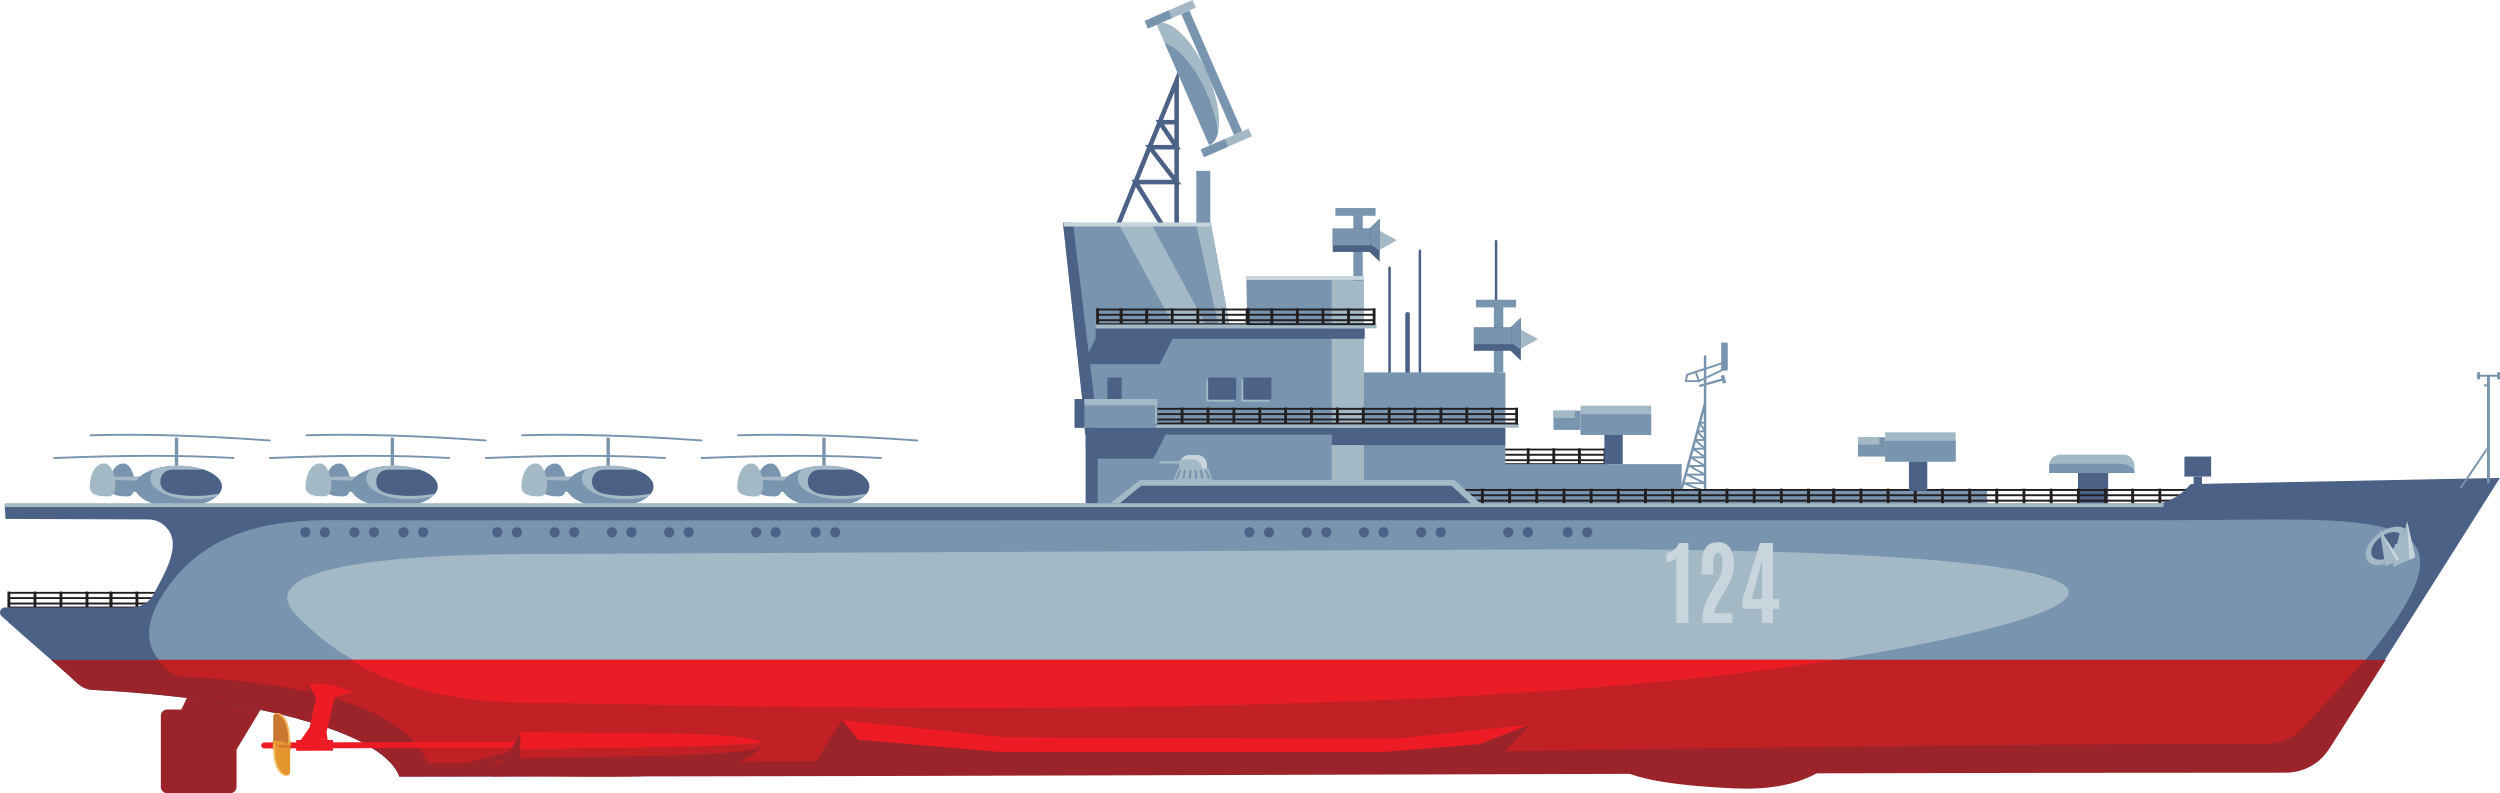 <svg preserveAspectRatio="none" xmlns="http://www.w3.org/2000/svg" xmlns:svg="http://www.w3.org/2000/svg" enable-background="new 0 0 450 450" version="1.1" xml:space="preserve" viewBox="77.03 171.93 280.95 89.15">
 <g class="layer">
  <title>Layer 1</title>
  <g id="svg_1">
   <g id="svg_384" transform="translate(-149 -8) translate(82.975 -66.535)">
    <path clip-rule="evenodd" d="m156.97,298.55c1.2,0.02 1.87,3.7 0.42,3.7c-0.85,0 -2.08,-0.05 -2.08,-1.09c0,-1.04 0.46,-2.64 1.66,-2.61l0,0z" fill="#7894AE" fill-rule="evenodd" id="svg_385"/>
   </g>
   <g id="svg_382" transform="translate(-149 -8) translate(82.975 -66.535)">
    <polygon clip-rule="evenodd" fill="#A3B9C6" fill-rule="evenodd" id="svg_383" points="154.379,300.071 160.781,299.97 160.646,302.051     154.757,301.263 154.379,300.071   "/>
   </g>
   <g id="svg_380" transform="translate(-149 -8) translate(82.975 -66.535)">
    <polygon clip-rule="evenodd" fill="#7894AE" fill-rule="evenodd" id="svg_381" points="160.056,301.972 154.757,301.263 154.606,300.382     160.149,300.532 160.056,301.972   "/>
   </g>
   <g id="svg_378" transform="translate(-149 -8) translate(82.975 -66.535)">
    <polygon clip-rule="evenodd" fill="#7894AE" fill-rule="evenodd" id="svg_379" points="162.705,295.657 163.082,295.657 163.082,298.797     162.705,298.797 162.705,295.657   "/>
   </g>
   <g id="svg_376" transform="translate(-149 -8) translate(82.975 -66.535)">
    <path clip-rule="evenodd" d="m163.08,298.8c2.7,0 4.9,1.05 4.9,2.34c0,1.3 -2.2,2.35 -4.9,2.35c-2.7,0 -4.89,-1.05 -4.89,-2.35c0,-1.29 2.19,-2.34 4.89,-2.34l0,0z" fill="#7894AE" fill-rule="evenodd" id="svg_377"/>
   </g>
   <g id="svg_374" transform="translate(-149 -8) translate(82.975 -66.535)">
    <path clip-rule="evenodd" d="m163.08,298.8c2.7,0 4.9,1.05 4.9,2.34c0,0.39 -0.2,0.75 -0.55,1.08c-0.75,0.22 -1.64,0.35 -2.59,0.35c-2.71,0 -4.9,-1.05 -4.9,-2.34c0,-0.39 0.2,-0.75 0.55,-1.08c0.75,-0.22 1.64,-0.35 2.59,-0.35l0,0z" fill="#A3B9C6" fill-rule="evenodd" id="svg_375"/>
   </g>
   <g id="svg_372" transform="translate(-149 -8) translate(82.975 -66.535)">
    <path clip-rule="evenodd" d="m165.96,299.25c1.22,0.42 2.02,1.11 2.02,1.89c0,0.28 -0.11,0.55 -0.29,0.8c-1.88,0.35 -3.66,0.35 -5.33,0c-0.69,-0.15 -1.28,-0.58 -1.28,-1.28l0,-0.14c0,-0.7 0.58,-1.27 1.28,-1.27l3.6,0l0,0z" fill="#4C6186" fill-rule="evenodd" id="svg_373"/>
   </g>
   <g id="svg_370" transform="translate(-149 -8) translate(82.975 -66.535)">
    <path clip-rule="evenodd" d="m154.8,298.55c1.2,0.02 1.86,3.7 0.42,3.7c-0.86,0 -2.08,-0.05 -2.08,-1.09c0,-1.04 0.45,-2.64 1.66,-2.61l0,0z" fill="#A3B9C6" fill-rule="evenodd" id="svg_371"/>
   </g>
   <g id="svg_368" transform="translate(-149 -8) translate(82.975 -66.535)">
    <path d="m149.13,298.05c-0.06,0 -0.11,-0.05 -0.11,-0.1c0,-0.06 0.04,-0.11 0.1,-0.12c8.05,-0.33 14.27,-0.33 20.17,0c0.06,0 0.11,0.05 0.11,0.11c-0.01,0.06 -0.05,0.1 -0.11,0.1c0,0 -0.01,0 -0.01,0c-5.9,-0.33 -12.11,-0.32 -20.15,0.01c0,0 0,0 0,0zm24.25,-1.98c0,0 0,0 -0.01,0c-8.02,-0.56 -14.24,-0.74 -20.14,-0.58c0,0 0,0 0,0c-0.06,0 -0.11,-0.05 -0.11,-0.11c0,-0.06 0.05,-0.11 0.11,-0.11c5.91,-0.16 12.13,0.02 20.16,0.59c0.06,0 0.1,0.05 0.1,0.11c0,0.06 -0.05,0.1 -0.11,0.1z" fill="#7894AE" id="svg_369"/>
   </g>
   <g id="svg_366" transform="translate(-149 -8) translate(82.975 -66.535)">
    <path clip-rule="evenodd" d="m181.22,298.55c1.21,0.02 1.87,3.7 0.42,3.7c-0.85,0 -2.07,-0.05 -2.07,-1.09c0,-1.04 0.45,-2.64 1.65,-2.61l0,0z" fill="#7894AE" fill-rule="evenodd" id="svg_367"/>
   </g>
   <g id="svg_364" transform="translate(-149 -8) translate(82.975 -66.535)">
    <polygon clip-rule="evenodd" fill="#A3B9C6" fill-rule="evenodd" id="svg_365" points="178.632,300.071 185.035,299.97 184.899,302.051     179.01,301.263 178.632,300.071   "/>
   </g>
   <g id="svg_362" transform="translate(-149 -8) translate(82.975 -66.535)">
    <polygon clip-rule="evenodd" fill="#7894AE" fill-rule="evenodd" id="svg_363" points="184.309,301.972 179.01,301.263 178.859,300.382     184.403,300.532 184.309,301.972   "/>
   </g>
   <g id="svg_360" transform="translate(-149 -8) translate(82.975 -66.535)">
    <polygon clip-rule="evenodd" fill="#7894AE" fill-rule="evenodd" id="svg_361" points="186.959,295.657 187.336,295.657 187.336,298.797     186.959,298.797 186.959,295.657   "/>
   </g>
   <g id="svg_358" transform="translate(-149 -8) translate(82.975 -66.535)">
    <path clip-rule="evenodd" d="m187.34,298.8c2.7,0 4.89,1.05 4.89,2.34c0,1.3 -2.19,2.35 -4.89,2.35c-2.71,0 -4.9,-1.05 -4.9,-2.35c0,-1.29 2.19,-2.34 4.9,-2.34l0,0z" fill="#7894AE" fill-rule="evenodd" id="svg_359"/>
   </g>
   <g id="svg_356" transform="translate(-149 -8) translate(82.975 -66.535)">
    <path clip-rule="evenodd" d="m187.34,298.8c2.7,0 4.89,1.05 4.89,2.34c0,0.39 -0.2,0.75 -0.54,1.08c-0.76,0.22 -1.64,0.35 -2.6,0.35c-2.7,0 -4.89,-1.05 -4.89,-2.34c0,-0.39 0.19,-0.75 0.54,-1.08c0.75,-0.22 1.64,-0.35 2.6,-0.35l0,0z" fill="#A3B9C6" fill-rule="evenodd" id="svg_357"/>
   </g>
   <g id="svg_354" transform="translate(-149 -8) translate(82.975 -66.535)">
    <path clip-rule="evenodd" d="m190.22,299.25c1.22,0.42 2.01,1.11 2.01,1.89c0,0.28 -0.1,0.55 -0.29,0.8c-1.88,0.35 -3.66,0.35 -5.33,0c-0.69,-0.15 -1.27,-0.58 -1.27,-1.28l0,-0.14c0,-0.7 0.57,-1.27 1.27,-1.27l3.61,0l0,0z" fill="#4C6186" fill-rule="evenodd" id="svg_355"/>
   </g>
   <g id="svg_352" transform="translate(-149 -8) translate(82.975 -66.535)">
    <path clip-rule="evenodd" d="m179.05,298.55c1.2,0.02 1.87,3.7 0.42,3.7c-0.85,0 -2.08,-0.05 -2.08,-1.09c0.01,-1.04 0.46,-2.64 1.66,-2.61l0,0z" fill="#A3B9C6" fill-rule="evenodd" id="svg_353"/>
   </g>
   <g id="svg_350" transform="translate(-149 -8) translate(82.975 -66.535)">
    <path d="m173.38,298.05c-0.06,0 -0.1,-0.05 -0.11,-0.1c0,-0.06 0.05,-0.11 0.11,-0.12c8.04,-0.33 14.26,-0.33 20.17,0c0.06,0 0.1,0.05 0.1,0.11c0,0.06 -0.05,0.1 -0.11,0.1c0,0 0,0 0,0c-5.91,-0.33 -12.12,-0.32 -20.15,0.01c-0.01,0 -0.01,0 -0.01,0zm24.25,-1.98c0,0 0,0 0,0c-8.03,-0.56 -14.24,-0.74 -20.14,-0.58c-0.07,0 -0.11,-0.05 -0.11,-0.11s0.04,-0.11 0.1,-0.11c5.91,-0.16 12.13,0.02 20.16,0.59c0.06,0 0.11,0.05 0.1,0.11c0,0.06 -0.05,0.1 -0.11,0.1z" fill="#7894AE" id="svg_351"/>
   </g>
   <g id="svg_348" transform="translate(-149 -8) translate(82.975 -66.535)">
    <path clip-rule="evenodd" d="m205.48,298.55c1.2,0.02 1.86,3.7 0.42,3.7c-0.86,0 -2.08,-0.05 -2.08,-1.09c0,-1.04 0.45,-2.64 1.66,-2.61l0,0z" fill="#7894AE" fill-rule="evenodd" id="svg_349"/>
   </g>
   <g id="svg_346" transform="translate(-149 -8) translate(82.975 -66.535)">
    <polygon clip-rule="evenodd" fill="#A3B9C6" fill-rule="evenodd" id="svg_347" points="202.885,300.071 209.288,299.97 209.152,302.051     203.263,301.263 202.885,300.071   "/>
   </g>
   <g id="svg_344" transform="translate(-149 -8) translate(82.975 -66.535)">
    <polygon clip-rule="evenodd" fill="#7894AE" fill-rule="evenodd" id="svg_345" points="208.562,301.972 203.263,301.263 203.113,300.382     208.656,300.532 208.562,301.972   "/>
   </g>
   <g id="svg_342" transform="translate(-149 -8) translate(82.975 -66.535)">
    <polygon clip-rule="evenodd" fill="#7894AE" fill-rule="evenodd" id="svg_343" points="211.212,295.657 211.589,295.657 211.589,298.797     211.212,298.797 211.212,295.657   "/>
   </g>
   <g id="svg_340" transform="translate(-149 -8) translate(82.975 -66.535)">
    <path clip-rule="evenodd" d="m211.59,298.8c2.7,0 4.89,1.05 4.89,2.34c0,1.3 -2.19,2.35 -4.89,2.35c-2.7,0 -4.9,-1.05 -4.9,-2.35c0,-1.29 2.2,-2.34 4.9,-2.34l0,0z" fill="#7894AE" fill-rule="evenodd" id="svg_341"/>
   </g>
   <g id="svg_338" transform="translate(-149 -8) translate(82.975 -66.535)">
    <path clip-rule="evenodd" d="m211.59,298.8c2.7,0 4.89,1.05 4.89,2.34c0,0.39 -0.19,0.75 -0.54,1.08c-0.75,0.22 -1.64,0.35 -2.6,0.35c-2.7,0 -4.89,-1.05 -4.89,-2.34c0,-0.39 0.2,-0.75 0.54,-1.08c0.76,-0.22 1.64,-0.35 2.6,-0.35l0,0z" fill="#A3B9C6" fill-rule="evenodd" id="svg_339"/>
   </g>
   <g id="svg_336" transform="translate(-149 -8) translate(82.975 -66.535)">
    <path clip-rule="evenodd" d="m214.47,299.25c1.22,0.42 2.01,1.11 2.01,1.89c0,0.28 -0.1,0.55 -0.29,0.8c-1.88,0.35 -3.66,0.35 -5.33,0c-0.68,-0.15 -1.27,-0.58 -1.27,-1.28l0,-0.14c0,-0.7 0.57,-1.27 1.27,-1.27l3.61,0l0,0z" fill="#4C6186" fill-rule="evenodd" id="svg_337"/>
   </g>
   <g id="svg_334" transform="translate(-149 -8) translate(82.975 -66.535)">
    <path clip-rule="evenodd" d="m203.31,298.55c1.2,0.02 1.86,3.7 0.41,3.7c-0.85,0 -2.07,-0.05 -2.07,-1.09c0,-1.04 0.45,-2.64 1.66,-2.61l0,0z" fill="#A3B9C6" fill-rule="evenodd" id="svg_335"/>
   </g>
   <g id="svg_332" transform="translate(-149 -8) translate(82.975 -66.535)">
    <path d="m197.63,298.05c-0.05,0 -0.1,-0.05 -0.1,-0.1c-0.01,-0.06 0.04,-0.11 0.1,-0.12c8.04,-0.33 14.27,-0.33 20.17,0c0.06,0 0.11,0.05 0.1,0.11c0,0.06 -0.05,0.1 -0.1,0.1c-0.01,0 -0.01,0 -0.01,0c-5.9,-0.33 -12.12,-0.32 -20.15,0.01c0,0 0,0 -0.01,0zm24.26,-1.98c0,0 -0.01,0 -0.01,0c-8.03,-0.56 -14.24,-0.74 -20.14,-0.58c-0.07,0 -0.11,-0.05 -0.11,-0.11c0,-0.06 0.04,-0.11 0.1,-0.11c5.92,-0.16 12.13,0.02 20.17,0.59c0.06,0 0.1,0.05 0.1,0.11c-0.01,0.06 -0.06,0.1 -0.11,0.1z" fill="#7894AE" id="svg_333"/>
   </g>
   <g id="svg_330" transform="translate(-149 -8) translate(82.975 -66.535)">
    <path clip-rule="evenodd" d="m229.73,298.55c1.2,0.02 1.87,3.7 0.42,3.7c-0.85,0 -2.08,-0.05 -2.08,-1.09c0,-1.04 0.46,-2.64 1.66,-2.61l0,0z" fill="#7894AE" fill-rule="evenodd" id="svg_331"/>
   </g>
   <g id="svg_328" transform="translate(-149 -8) translate(82.975 -66.535)">
    <polygon clip-rule="evenodd" fill="#A3B9C6" fill-rule="evenodd" id="svg_329" points="227.138,300.071 233.541,299.97 233.405,302.051     227.516,301.263 227.138,300.071   "/>
   </g>
   <g id="svg_326" transform="translate(-149 -8) translate(82.975 -66.535)">
    <polygon clip-rule="evenodd" fill="#7894AE" fill-rule="evenodd" id="svg_327" points="232.815,301.972 227.516,301.263 227.366,300.382     232.909,300.532 232.815,301.972   "/>
   </g>
   <g id="svg_324" transform="translate(-149 -8) translate(82.975 -66.535)">
    <polygon clip-rule="evenodd" fill="#7894AE" fill-rule="evenodd" id="svg_325" points="235.465,295.657 235.842,295.657 235.842,298.797     235.465,298.797 235.465,295.657   "/>
   </g>
   <g id="svg_322" transform="translate(-149 -8) translate(82.975 -66.535)">
    <path clip-rule="evenodd" d="m235.84,298.8c2.71,0 4.9,1.05 4.9,2.34c0,1.3 -2.19,2.35 -4.9,2.35c-2.7,0 -4.89,-1.05 -4.89,-2.35c0,-1.29 2.19,-2.34 4.89,-2.34l0,0z" fill="#7894AE" fill-rule="evenodd" id="svg_323"/>
   </g>
   <g id="svg_320" transform="translate(-149 -8) translate(82.975 -66.535)">
    <path clip-rule="evenodd" d="m235.84,298.8c2.71,0 4.9,1.05 4.9,2.34c0,0.39 -0.2,0.75 -0.55,1.08c-0.75,0.22 -1.64,0.35 -2.59,0.35c-2.71,0 -4.9,-1.05 -4.9,-2.34c0,-0.39 0.2,-0.75 0.55,-1.08c0.75,-0.22 1.64,-0.35 2.59,-0.35l0,0z" fill="#A3B9C6" fill-rule="evenodd" id="svg_321"/>
   </g>
   <g id="svg_318" transform="translate(-149 -8) translate(82.975 -66.535)">
    <path clip-rule="evenodd" d="m238.72,299.25c1.22,0.42 2.02,1.11 2.02,1.89c0,0.28 -0.11,0.55 -0.29,0.8c-1.89,0.35 -3.66,0.35 -5.33,0c-0.69,-0.15 -1.28,-0.58 -1.28,-1.28l0,-0.14c0,-0.7 0.58,-1.27 1.28,-1.27l3.6,0l0,0z" fill="#4C6186" fill-rule="evenodd" id="svg_319"/>
   </g>
   <g id="svg_316" transform="translate(-149 -8) translate(82.975 -66.535)">
    <path clip-rule="evenodd" d="m227.56,298.55c1.2,0.02 1.86,3.7 0.42,3.7c-0.86,0 -2.08,-0.05 -2.08,-1.09c0,-1.04 0.45,-2.64 1.66,-2.61l0,0z" fill="#A3B9C6" fill-rule="evenodd" id="svg_317"/>
   </g>
   <g id="svg_314" transform="translate(-149 -8) translate(82.975 -66.535)">
    <path d="m221.89,298.05c-0.06,0 -0.11,-0.05 -0.11,-0.1c0,-0.06 0.04,-0.11 0.1,-0.12c8.05,-0.33 14.27,-0.33 20.18,0c0.06,0 0.1,0.05 0.1,0.11c-0.01,0.06 -0.05,0.1 -0.11,0.1c0,0 0,0 -0.01,0c-5.89,-0.33 -12.11,-0.32 -20.15,0.01c0,0 0,0 0,0zm24.25,-1.98c0,0 0,0 -0.01,0c-8.02,-0.56 -14.23,-0.74 -20.14,-0.58c0,0 0,0 0,0c-0.06,0 -0.11,-0.05 -0.11,-0.11c0,-0.06 0.05,-0.11 0.1,-0.11c5.91,-0.16 12.13,0.02 20.17,0.59c0.06,0 0.1,0.05 0.1,0.11c-0.01,0.06 -0.05,0.1 -0.11,0.1z" fill="#7894AE" id="svg_315"/>
   </g>
   <g id="svg_312" transform="translate(-149 -8) translate(82.975 -66.535)">
    <path d="m311.18,288.59c-0.08,0 -0.14,-0.07 -0.14,-0.15l0,-14.86c0,-0.08 0.06,-0.15 0.14,-0.15s0.14,0.07 0.14,0.15l0,14.87c0,0.07 -0.06,0.14 -0.14,0.14z" fill="#4C6186" id="svg_313"/>
   </g>
   <g id="svg_310" transform="translate(-149 -8) translate(82.975 -66.535)">
    <path d="m301.24,296.9c-0.14,0 -0.26,-0.11 -0.26,-0.25l0,-14.87c0,-0.14 0.12,-0.26 0.26,-0.26s0.25,0.12 0.25,0.26l0,14.87c0,0.14 -0.11,0.25 -0.25,0.25z" fill="#4C6186" id="svg_311"/>
   </g>
   <g id="svg_308" transform="translate(-149 -8) translate(82.975 -66.535)">
    <path d="m299.22,291.57c-0.08,0 -0.15,-0.06 -0.15,-0.14l0,-14.87c0,-0.08 0.07,-0.14 0.15,-0.14s0.14,0.06 0.14,0.14l0,14.87c0,0.08 -0.06,0.14 -0.14,0.14zm3.4,-1.92c-0.07,0 -0.14,-0.06 -0.14,-0.14l0,-14.87c0,-0.08 0.06,-0.14 0.14,-0.14s0.14,0.06 0.14,0.14l0,14.87c0,0.08 -0.06,0.14 -0.14,0.14z" fill="#4C6186" id="svg_309"/>
   </g>
   <g id="svg_306" transform="translate(-149 -8) translate(82.975 -66.535)">
    <path d="m275.54,275.24l-4.84,-7.76l-2.98,7.37l-0.48,-0.19l3.13,-7.71l-0.17,-0.28l0.28,0l1.47,-3.63l-0.22,-0.29l0.34,0l1.03,-2.52l-0.2,-0.29l0.31,0l2.33,-5.74l0,8.73l0.23,0.33l-0.23,0l0,3.58l0.27,0.34l-0.27,0l0,8.06zm-4.42,-8.06l3.91,6.28l0,-6.28l-3.91,0zm-0.08,-0.51l3.73,0l-2.45,-3.16l-1.28,3.16zm1.73,-3.41l2.26,2.92l0,-2.92l-2.26,0zm-0.14,-0.51l2.18,0l-1.37,-2.01l-0.81,2.01zm1.24,-2.3l1.16,1.72l0,-1.72l-1.16,0zm-0.11,-0.51l1.27,0l0,-3.13l-1.27,3.13z" fill="#4C6186" id="svg_307"/>
   </g>
   <g id="svg_304" transform="translate(-149 -8) translate(82.975 -66.535)">
    <path clip-rule="evenodd" d="m273.01,249.11c1.53,-0.66 4.1,1.85 5.74,5.63c1.65,3.77 1.74,7.36 0.21,8.03l-0.01,0.01l-5.96,-13.66l0.02,-0.01l0,0z" fill="#A3B9C6" fill-rule="evenodd" id="svg_305"/>
   </g>
   <g id="svg_302" transform="translate(-149 -8) translate(82.975 -66.535)">
    <path clip-rule="evenodd" d="m279.93,261.37c-0.17,0.69 -0.49,1.19 -0.97,1.4l-0.01,0.01l-5,-11.46c1.5,0.41 3.42,2.63 4.74,5.66c0.68,1.55 1.09,3.08 1.24,4.39l0,0z" fill="#7894AE" fill-rule="evenodd" id="svg_303"/>
   </g>
   <g id="svg_300" transform="translate(-149 -8) translate(82.975 -66.535)">
    <polygon clip-rule="evenodd" fill="#7894AE" fill-rule="evenodd" id="svg_301" points="276.718,247.642 275.8,248.042 281.73,261.638     282.648,261.238 276.718,247.642   "/>
   </g>
   <g id="svg_298" transform="translate(-149 -8) translate(82.975 -66.535)">
    <polygon clip-rule="evenodd" fill="#A3B9C6" fill-rule="evenodd" id="svg_299" points="277.078,246.464 271.695,248.812 272.068,249.669     277.452,247.321 277.078,246.464   "/>
   </g>
   <g id="svg_296" transform="translate(-149 -8) translate(82.975 -66.535)">
    <polygon clip-rule="evenodd" fill="#7894AE" fill-rule="evenodd" id="svg_297" points="274.387,247.637 271.695,248.812 272.069,249.668     272.069,249.668 274.761,248.494 274.387,247.637   "/>
   </g>
   <g id="svg_294" transform="translate(-149 -8) translate(82.975 -66.535)">
    <polygon clip-rule="evenodd" fill="#A3B9C6" fill-rule="evenodd" id="svg_295" points="283.381,260.917 277.998,263.265 278.371,264.122     283.755,261.774 283.381,260.917   "/>
   </g>
   <g id="svg_292" transform="translate(-149 -8) translate(82.975 -66.535)">
    <polygon clip-rule="evenodd" fill="#7894AE" fill-rule="evenodd" id="svg_293" points="280.69,262.091 280.69,262.091 277.998,263.265     278.371,264.122 281.064,262.948 280.69,262.091   "/>
   </g>
   <g id="svg_290" transform="translate(-149 -8) translate(82.975 -66.535)">
    <path d="m312.1,298.76l-0.32,0l0,-0.02l-2.66,0l0,-1.9l0.32,0l0,0.04l2.32,0l0,-0.04l0.32,0l0,0.02l0.02,0l0,0.02l2.54,0l0,-0.04l0.31,0l0,0.04l2.56,0l0,-0.04l0.32,0l0,0.04l2.56,0l0,-0.04l0.32,0l0,0.04l2.56,0l0,-0.04l0.31,0l0,1.9l-11.48,0l0,0.02zm8.61,-0.24l2.56,0l0,-0.23l-2.56,0l0,0.23zm-2.88,0l2.56,0l0,-0.23l-2.56,0l0,0.23zm-2.88,0l2.56,0l0,-0.23l-2.56,0l0,0.23zm-2.85,0l2.54,0l0,-0.23l-2.54,0l0,0.23zm-2.66,0l2.32,0l0,-0.23l-2.32,0l0,0.23zm11.27,-0.44l2.56,0l0,-0.4l-2.56,0l0,0.4zm-2.88,0l2.56,0l0,-0.4l-2.56,0l0,0.4zm-2.88,0l2.56,0l0,-0.4l-2.56,0l0,0.4zm-2.85,0l2.54,0l0,-0.4l-2.54,0l0,0.4zm-2.66,0l2.32,0l0,-0.4l-2.32,0l0,0.4zm11.27,-0.62l2.56,0l0,-0.37l-2.56,0l0,0.37zm-2.88,0l2.56,0l0,-0.37l-2.56,0l0,0.37zm-2.88,0l2.56,0l0,-0.37l-2.56,0l0,0.37zm-2.85,0l2.54,0l0,-0.37l-2.54,0l0,0.37zm-2.66,0l2.32,0l0,-0.37l-2.32,0l0,0.37z" fill="#231F20" id="svg_291"/>
   </g>
   <g id="svg_288" transform="translate(-149 -8) translate(82.975 -66.535)">
    <path d="m334.67,301.85c-0.02,0 -0.03,0 -0.04,-0.01l-2.37,-0.97c-0.05,-0.02 -0.07,-0.07 -0.06,-0.12c0.01,-0.05 0.05,-0.09 0.1,-0.09l2.37,0c0.06,0 0.11,0.05 0.11,0.11l0,0.97c0,0.04 -0.02,0.07 -0.05,0.09c-0.02,0.02 -0.04,0.02 -0.06,0.02zm-1.82,-0.97l1.71,0.7l0,-0.7l-1.71,0z" fill="#7894AE" id="svg_289"/>
   </g>
   <g id="svg_286" transform="translate(-149 -8) translate(82.975 -66.535)">
    <path d="m334.67,304.21c-0.08,0 -0.14,-0.06 -0.14,-0.14l0,-11.23l-2.71,9.93c-0.02,0.07 -0.1,0.12 -0.17,0.1c-0.07,-0.02 -0.12,-0.1 -0.1,-0.18l2.98,-10.93l0,-5.23c0,-0.08 0.06,-0.14 0.14,-0.14s0.14,0.06 0.14,0.14l0,5.23c0,0.01 0,0.02 0,0.03l0,12.28c0,0.08 -0.06,0.14 -0.14,0.14z" fill="#7894AE" id="svg_287"/>
   </g>
   <g id="svg_284" transform="translate(-149 -8) translate(82.975 -66.535)">
    <polygon clip-rule="evenodd" fill="#7894AE" fill-rule="evenodd" id="svg_285" points="262.513,271.506 279.11,271.506 281.301,283.366     283.222,282.931 283.112,277.509 295.963,277.509 295.963,288.317 312.232,288.317 312.232,298.627 332.043,298.627     332.043,301.526 366.365,301.526 366.365,306.028 265.246,306.028 265.06,294.535 262.513,271.506   "/>
   </g>
   <g id="svg_282" transform="translate(-149 -8) translate(82.975 -66.535)">
    <path d="m349.29,303.3l-0.33,0l0,-0.02l-42.52,0l0,-1.9l0.32,0l0,0.04l2.73,0l0,-0.04l0.32,0l0,0.04l2.73,0l0,-0.04l0.33,0l0,0.04l2.73,0l0,-0.04l0.32,0l0,0.04l2.73,0l0,-0.04l0.32,0l0,0.04l2.73,0l0,-0.04l0.33,0l0,0.04l2.72,0l0,-0.04l0.33,0l0,0.04l2.73,0l0,-0.04l0.32,0l0,0.04l2.73,0l0,-0.04l0.32,0l0,0.04l2.73,0l0,-0.04l0.33,0l0,0.04l2.73,0l0,-0.04l0.32,0l0,0.04l2.73,0l0,-0.04l0.32,0l0,0.04l2.73,0l0,-0.04l0.33,0l0,0.04l2.73,0l0,-0.04l0.32,0l0,0.04l2.5,0l0,-0.02l0.33,0l0,1.9l0.01,0zm-2.83,-0.23l2.5,0l0,-0.23l-2.5,0l0,0.23zm-3.06,0l2.73,0l0,-0.23l-2.73,0l0,0.23zm-3.05,0l2.73,0l0,-0.23l-2.73,0l0,0.23zm-3.05,0l2.73,0l0,-0.23l-2.73,0l0,0.23zm-3.06,0l2.73,0l0,-0.23l-2.73,0l0,0.23zm-3.05,0l2.73,0l0,-0.23l-2.73,0l0,0.23zm-3.05,0l2.73,0l0,-0.23l-2.73,0l0,0.23zm-3.06,0l2.73,0l0,-0.23l-2.73,0l0,0.23zm-3.05,0l2.73,0l0,-0.23l-2.73,0l0,0.23zm-3.05,0l2.72,0l0,-0.23l-2.72,0l0,0.23zm-3.06,0l2.73,0l0,-0.23l-2.73,0l0,0.23zm-3.05,0l2.73,0l0,-0.23l-2.73,0l0,0.23zm-3.06,0l2.73,0l0,-0.23l-2.73,0l0,0.23zm-3.05,0l2.73,0l0,-0.23l-2.73,0l0,0.23zm39.7,-0.45l2.5,0l0,-0.39l-2.5,0l0,0.39zm-3.06,0l2.73,0l0,-0.39l-2.73,0l0,0.39zm-3.05,0l2.73,0l0,-0.39l-2.73,0l0,0.39zm-3.05,0l2.73,0l0,-0.39l-2.73,0l0,0.39zm-3.06,0l2.73,0l0,-0.39l-2.73,0l0,0.39zm-3.05,0l2.73,0l0,-0.39l-2.73,0l0,0.39zm-3.05,0l2.73,0l0,-0.39l-2.73,0l0,0.39zm-3.06,0l2.73,0l0,-0.39l-2.73,0l0,0.39zm-3.05,0l2.73,0l0,-0.39l-2.73,0l0,0.39zm-3.05,0l2.72,0l0,-0.39l-2.72,0l0,0.39zm-3.06,0l2.73,0l0,-0.39l-2.73,0l0,0.39zm-3.05,0l2.73,0l0,-0.39l-2.73,0l0,0.39zm-3.06,0l2.73,0l0,-0.39l-2.73,0l0,0.39zm-3.05,0l2.73,0l0,-0.39l-2.73,0l0,0.39zm39.7,-0.61l2.5,0l0,-0.37l-2.5,0l0,0.37zm-3.06,0l2.73,0l0,-0.37l-2.73,0l0,0.37zm-3.05,0l2.73,0l0,-0.37l-2.73,0l0,0.37zm-3.05,0l2.73,0l0,-0.37l-2.73,0l0,0.37zm-3.06,0l2.73,0l0,-0.37l-2.73,0l0,0.37zm-3.05,0l2.73,0l0,-0.37l-2.73,0l0,0.37zm-3.05,0l2.73,0l0,-0.37l-2.73,0l0,0.37zm-3.06,0l2.73,0l0,-0.37l-2.73,0l0,0.37zm-3.05,0l2.73,0l0,-0.37l-2.73,0l0,0.37zm-3.05,0l2.72,0l0,-0.37l-2.72,0l0,0.37zm-3.06,0l2.73,0l0,-0.37l-2.73,0l0,0.37zm-3.05,0l2.73,0l0,-0.37l-2.73,0l0,0.37zm-3.06,0l2.73,0l0,-0.37l-2.73,0l0,0.37zm-3.05,0l2.73,0l0,-0.37l-2.73,0l0,0.37z" fill="#231F20" id="svg_283"/>
   </g>
   <g id="svg_280" transform="translate(-149 -8) translate(82.975 -66.535)">
    <polygon clip-rule="evenodd" fill="#A3B9C6" fill-rule="evenodd" id="svg_281" points="292.713,277.509 296.332,277.509 296.332,302.653     292.713,302.653 292.713,277.509   "/>
   </g>
   <g id="svg_278" transform="translate(-149 -8) translate(82.975 -66.535)">
    <polygon clip-rule="evenodd" fill="#4C6186" fill-rule="evenodd" id="svg_279" points="263.638,271.506 266.414,294.535 266.423,303.045     265.054,303.046 265.054,294.92 262.513,271.506 263.638,271.506   "/>
   </g>
   <g id="svg_276" transform="translate(-149 -8) translate(82.975 -66.535)">
    <polygon clip-rule="evenodd" fill="#A3B9C6" fill-rule="evenodd" id="svg_277" points="267.804,303.046 271.165,300.417 306.477,300.417     309.597,303.175 267.804,303.046   "/>
   </g>
   <g id="svg_274" transform="translate(-149 -8) translate(82.975 -66.535)">
    <polygon clip-rule="evenodd" fill="#7894AE" fill-rule="evenodd" id="svg_275" points="295.143,278.018 296.2,278.018 296.2,270.232     295.143,270.232 295.143,278.018   "/>
   </g>
   <g id="svg_272" transform="translate(-149 -8) translate(82.975 -66.535)">
    <polygon clip-rule="evenodd" fill="#7894AE" fill-rule="evenodd" id="svg_273" points="293.125,269.847 297.641,269.847 297.641,270.712     293.125,270.712 293.125,269.847   "/>
   </g>
   <g id="svg_270" transform="translate(-149 -8) translate(82.975 -66.535)">
    <path d="m170.09,314.86l-0.32,0l0,-0.02l-14.07,0l0,0.02l-0.32,0l0,-0.02l-11.49,0l0,-1.9l0.32,0l0,0.04l2.61,0l0,-0.04l0.32,0l0,0.04l2.6,0l0,-0.04l0.32,0l0,0.04l2.61,0l0,-0.04l0.32,0l0,0.04l2.36,0l0,-0.04l0.32,0l0,0.02l0.03,0l0,0.02l2.58,0l0,-0.04l0.32,0l0,0.04l2.61,0l0,-0.04l0.32,0l0,0.04l2.6,0l0,-0.04l0.32,0l0,0.04l2.61,0l0,-0.04l0.32,0l0,0.04l2.39,0l0,-0.02l0.31,0l0,1.9l0.01,0zm-2.71,-0.23l2.39,0l0,-0.23l-2.39,0l0,0.23zm-2.93,0l2.61,0l0,-0.23l-2.61,0l0,0.23zm-2.92,0l2.6,0l0,-0.23l-2.6,0l0,0.23zm-2.93,0l2.61,0l0,-0.23l-2.61,0l0,0.23zm-2.9,0l2.58,0l0,-0.23l-2.58,0l0,0.23zm-2.71,0l2.36,0l0,-0.23l-2.36,0l0,0.23zm-2.93,0l2.61,0l0,-0.23l-2.61,0l0,0.23zm-2.92,0l2.6,0l0,-0.23l-2.6,0l0,0.23zm-2.93,0l2.61,0l0,-0.23l-2.61,0l0,0.23zm23.17,-0.45l2.39,0l0,-0.4l-2.39,0l0,0.4zm-2.93,0l2.61,0l0,-0.4l-2.61,0l0,0.4zm-2.92,0l2.6,0l0,-0.4l-2.6,0l0,0.4zm-2.93,0l2.61,0l0,-0.4l-2.61,0l0,0.4zm-2.9,0l2.58,0l0,-0.4l-2.58,0l0,0.4zm-2.71,0l2.36,0l0,-0.4l-2.36,0l0,0.4zm-2.93,0l2.61,0l0,-0.4l-2.61,0l0,0.4zm-2.92,0l2.6,0l0,-0.4l-2.6,0l0,0.4zm-2.93,0l2.61,0l0,-0.4l-2.61,0l0,0.4zm23.17,-0.61l2.39,0l0,-0.38l-2.39,0l0,0.38zm-2.93,0l2.61,0l0,-0.38l-2.61,0l0,0.38zm-2.92,0l2.6,0l0,-0.38l-2.6,0l0,0.38zm-2.93,0l2.61,0l0,-0.38l-2.61,0l0,0.38zm-2.9,0l2.58,0l0,-0.38l-2.58,0l0,0.38zm-2.71,0l2.36,0l0,-0.38l-2.36,0l0,0.38zm-2.93,0l2.61,0l0,-0.38l-2.61,0l0,0.38zm-2.92,0l2.6,0l0,-0.38l-2.6,0l0,0.38zm-2.93,0l2.61,0l0,-0.38l-2.61,0l0,0.38z" fill="#231F20" id="svg_271"/>
   </g>
   <g id="svg_268" transform="translate(-149 -8) translate(82.975 -66.535)">
    <polygon clip-rule="evenodd" fill="#4C6186" fill-rule="evenodd" id="svg_269" points="376.58,299.617 379.97,299.617 379.97,305.365     376.58,305.365 376.58,299.617   "/>
   </g>
   <g id="svg_266" transform="translate(-149 -8) translate(82.975 -66.535)">
    <polygon clip-rule="evenodd" fill="#A3B9C6" fill-rule="evenodd" id="svg_267" points="277.447,271.506 279.11,271.506 281.279,283.245     280.053,283.366 277.447,271.506   "/>
   </g>
   <g id="svg_264" transform="translate(-149 -8) translate(82.975 -66.535)">
    <polygon clip-rule="evenodd" fill="#A3B9C6" fill-rule="evenodd" id="svg_265" points="268.692,271.506 272.365,271.506 278.572,282.954     274.898,282.954 268.692,271.506   "/>
   </g>
   <g id="svg_262" transform="translate(-149 -8) translate(82.975 -66.535)">
    <path d="m391.82,303.3l-0.32,0l0,-0.02l-42.53,0l0,-1.9l0.33,0l0,0.04l2.73,0l0,-0.04l0.32,0l0,0.04l2.73,0l0,-0.04l0.32,0l0,0.04l2.73,0l0,-0.04l0.33,0l0,0.04l2.73,0l0,-0.04l0.32,0l0,0.04l2.73,0l0,-0.04l0.32,0l0,0.04l2.73,0l0,-0.04l0.33,0l0,0.04l2.72,0l0,-0.04l0.33,0l0,0.04l2.73,0l0,-0.04l0.32,0l0,0.04l2.73,0l0,-0.04l0.32,0l0,0.04l2.73,0l0,-0.04l0.33,0l0,0.04l2.73,0l0,-0.04l0.32,0l0,0.04l2.73,0l0,-0.04l0.32,0l0,0.04l2.73,0l0,-0.04l0.33,0l0,0.04l2.5,0l0,-0.02l0.32,0l0,1.9l0.01,0zm-2.82,-0.23l2.5,0l0,-0.23l-2.5,0l0,0.23zm-3.06,0l2.73,0l0,-0.23l-2.73,0l0,0.23zm-3.05,0l2.73,0l0,-0.23l-2.73,0l0,0.23zm-3.05,0l2.72,0l0,-0.23l-2.72,0l0,0.23zm-3.06,0l2.73,0l0,-0.23l-2.73,0l0,0.23zm-3.05,0l2.73,0l0,-0.23l-2.73,0l0,0.23zm-3.06,0l2.73,0l0,-0.23l-2.73,0l0,0.23zm-3.05,0l2.73,0l0,-0.23l-2.73,0l0,0.23zm-3.05,0l2.72,0l0,-0.23l-2.72,0l0,0.23zm-3.06,0l2.73,0l0,-0.23l-2.73,0l0,0.23zm-3.05,0l2.73,0l0,-0.23l-2.73,0l0,0.23zm-3.06,0l2.73,0l0,-0.23l-2.73,0l0,0.23zm-3.05,0l2.73,0l0,-0.23l-2.73,0l0,0.23zm-3.05,0l2.73,0l0,-0.23l-2.73,0l0,0.23zm39.7,-0.45l2.5,0l0,-0.39l-2.5,0l0,0.39zm-3.06,0l2.73,0l0,-0.39l-2.73,0l0,0.39zm-3.05,0l2.73,0l0,-0.39l-2.73,0l0,0.39zm-3.05,0l2.72,0l0,-0.39l-2.72,0l0,0.39zm-3.06,0l2.73,0l0,-0.39l-2.73,0l0,0.39zm-3.05,0l2.73,0l0,-0.39l-2.73,0l0,0.39zm-3.06,0l2.73,0l0,-0.39l-2.73,0l0,0.39zm-3.05,0l2.73,0l0,-0.39l-2.73,0l0,0.39zm-3.05,0l2.72,0l0,-0.39l-2.72,0l0,0.39zm-3.06,0l2.73,0l0,-0.39l-2.73,0l0,0.39zm-3.05,0l2.73,0l0,-0.39l-2.73,0l0,0.39zm-3.06,0l2.73,0l0,-0.39l-2.73,0l0,0.39zm-3.05,0l2.73,0l0,-0.39l-2.73,0l0,0.39zm-3.05,0l2.73,0l0,-0.39l-2.73,0l0,0.39zm39.7,-0.61l2.5,0l0,-0.37l-2.5,0l0,0.37zm-3.06,0l2.73,0l0,-0.37l-2.73,0l0,0.37zm-3.05,0l2.73,0l0,-0.37l-2.73,0l0,0.37zm-3.05,0l2.72,0l0,-0.37l-2.72,0l0,0.37zm-3.06,0l2.73,0l0,-0.37l-2.73,0l0,0.37zm-3.05,0l2.73,0l0,-0.37l-2.73,0l0,0.37zm-3.06,0l2.73,0l0,-0.37l-2.73,0l0,0.37zm-3.05,0l2.73,0l0,-0.37l-2.73,0l0,0.37zm-3.05,0l2.72,0l0,-0.37l-2.72,0l0,0.37zm-3.06,0l2.73,0l0,-0.37l-2.73,0l0,0.37zm-3.05,0l2.73,0l0,-0.37l-2.73,0l0,0.37zm-3.06,0l2.73,0l0,-0.37l-2.73,0l0,0.37zm-3.05,0l2.73,0l0,-0.37l-2.73,0l0,0.37zm-3.05,0l2.73,0l0,-0.37l-2.73,0l0,0.37z" fill="#231F20" id="svg_263"/>
   </g>
   <g id="svg_260" transform="translate(-149 -8) translate(82.975 -66.535)">
    <polygon clip-rule="evenodd" fill="#4C6186" fill-rule="evenodd" id="svg_261" points="389.571,300.021 390.51,300.021 390.51,302.273     389.571,302.273 389.571,300.021   "/>
   </g>
   <g id="svg_258" transform="translate(-149 -8) translate(82.975 -66.535)">
    <path clip-rule="evenodd" d="m374.57,297.55l7.12,0c0.67,0 1.23,0.56 1.23,1.23l0,0.84l-9.58,0l0,-0.84c0,-0.67 0.55,-1.23 1.23,-1.23l0,0z" fill="#A3B9C6" fill-rule="evenodd" id="svg_259"/>
   </g>
   <g id="svg_256" transform="translate(-149 -8) translate(82.975 -66.535)">
    <path clip-rule="evenodd" d="m382.92,299.32l0,0.3l-9.58,0l0,-0.84c0,-0.07 0,-0.13 0.01,-0.2l7.95,0c0.72,0 1.34,0.31 1.62,0.74l0,0z" fill="#7894AE" fill-rule="evenodd" id="svg_257"/>
   </g>
   <g id="svg_254" transform="translate(-149 -8) translate(82.975 -66.535)">
    <path clip-rule="evenodd" d="m172.78,325.48l-3.14,5.22l0,4.19c0,0.39 -0.32,0.72 -0.72,0.72l-7.07,0c-0.4,0 -0.72,-0.32 -0.72,-0.72l0,-7.97c0,-0.4 0.32,-0.72 0.72,-0.72l1.58,0l1.48,-3.06l7.87,2.34l0,0z" fill="#9A2429" fill-rule="evenodd" id="svg_255"/>
   </g>
   <g id="svg_252" transform="translate(-149 -8) translate(82.975 -66.535)">
    <path clip-rule="evenodd" d="m320.04,329.08c2.73,0.94 2.67,1.73 4.17,3.22c1.93,1.91 8.32,2.51 13.57,2.76c7.96,0.37 10.86,-2.28 13.49,-4.99c-10.41,-0.33 -20.82,-0.66 -31.23,-0.99l0,0z" fill="#9A2429" fill-rule="evenodd" id="svg_253"/>
   </g>
   <g id="svg_250" transform="translate(-149 -8) translate(82.975 -66.535)">
    <path clip-rule="evenodd" d="m424,300.17l-19.01,30.06c-72.88,0 -144.17,3.51 -217.05,3.51c-2.04,-5.47 -18.06,-8.93 -34.4,-9.74c-0.69,-0.03 -1.27,-0.27 -1.78,-0.74c-2.72,-2.51 -5.77,-5.03 -8.52,-7.54c-0.18,-0.16 -0.23,-0.4 -0.15,-0.62c0.09,-0.23 0.3,-0.37 0.54,-0.37c4.73,0 9.46,0 14.19,0c1.08,0 2.01,-0.56 2.51,-1.52c0.96,-1.85 3.26,-5.39 1.49,-7.39c-0.01,-0.01 -0.02,-0.02 -0.03,-0.03c-0.55,-0.62 -1.27,-0.95 -2.11,-0.95c-5.33,-0.02 -10.67,-0.04 -16.01,-0.06c0.01,-0.32 -0.1,-1.3 -0.09,-1.62l125.3,-0.12l2.43,-1.99l34.87,0l2.4,2.2l74.93,0.06c2.9,0 4.41,-0.98 5.75,-2.45l34.74,-0.69l0,0z" fill="#4C6186" fill-rule="evenodd" id="svg_251"/>
   </g>
   <g id="svg_248" transform="translate(-149 -8) translate(82.975 -66.535)">
    <path clip-rule="evenodd" d="m183.91,304.94l201.93,-0.01c24.27,0 37.85,-2.19 23.05,15.7c-6.34,0.76 -46.59,3.26 -55.32,4.12c-52.68,5.14 -149.95,0.59 -170.58,0.59c-15.79,0 -27.62,-2.71 -21.57,-12.19c5.91,-9.26 17.02,-8.18 22.49,-8.21l0,0z" fill="#7894AE" fill-rule="evenodd" id="svg_249"/>
   </g>
   <g id="svg_246" transform="translate(-149 -8) translate(82.975 -66.535)">
    <path clip-rule="evenodd" d="m203.17,308.73l115.58,-0.53c37.42,-0.16 83.95,2.28 37.02,11.28c-46.71,8.97 -134.87,6.05 -153.42,5.97c-12.4,-0.05 -20.99,-4.45 -26.11,-9.99c-6.29,-6.82 22.01,-6.71 26.93,-6.73l0,0z" fill="#A3B9C6" fill-rule="evenodd" id="svg_247"/>
   </g>
   <g id="svg_244" transform="translate(-149 -8) translate(82.975 -66.535)">
    <path clip-rule="evenodd" d="m411.17,320.62l-6.3,9.91c-1.12,1.78 -2.92,2.77 -5.02,2.77c-71.69,0.01 -140.12,0.44 -211.91,0.44c-2.05,-5.47 -18.06,-8.93 -34.4,-9.74c-0.69,-0.03 -1.27,-0.27 -1.78,-0.74c-0.95,-0.88 -1.94,-1.76 -2.95,-2.64l262.36,0l0,0z" fill="#9A2429" fill-rule="evenodd" id="svg_245"/>
   </g>
   <g id="svg_242" transform="translate(-149 -8) translate(82.975 -66.535)">
    <path clip-rule="evenodd" d="m160.68,320.62l248.21,0l-6.91,7.51c-1.17,1.27 -2.65,1.93 -4.38,1.93c-70.42,0.05 -135.96,2.18 -206.5,2.18c-2.01,-5.46 -11.44,-8.93 -27.45,-9.73c-0.67,-0.04 -1.25,-0.28 -1.75,-0.75c-0.4,-0.38 -0.81,-0.76 -1.22,-1.14l0,0z" fill="#C12025" fill-rule="evenodd" id="svg_243"/>
   </g>
   <g id="svg_240" transform="translate(-149 -8) translate(82.975 -66.535)">
    <path clip-rule="evenodd" d="m182.31,320.62l167.01,0c-47.93,7.72 -129.24,4.91 -146.97,4.83c-8.29,-0.03 -15.06,-1.86 -20.04,-4.83l0,0z" fill="#EA1D26" fill-rule="evenodd" id="svg_241"/>
   </g>
   <g id="svg_238" transform="translate(-149 -8) translate(82.975 -66.535)">
    <path clip-rule="evenodd" d="m177.66,323.35l-0.04,2.1l-1.09,1.79c0.6,0.16 1.19,0.33 1.75,0.5l1.27,-2.05c0.81,-0.3 2.34,-1.17 3.15,-1.47c-1.9,-0.25 -3.42,-0.83 -5.04,-0.87l0,0z" fill="#9A2429" fill-rule="evenodd" id="svg_239"/>
   </g>
   <g id="svg_236" transform="translate(-149 -8) translate(82.975 -66.535)">
    <path clip-rule="evenodd" d="m191.09,333.33l13.62,-3.48c0.18,-0.05 0.36,0.05 0.41,0.23l0,0c0.04,0.17 -0.07,0.35 -0.25,0.4l-11.16,2.85l-2.62,0l0,0z" fill="#9A2429" fill-rule="evenodd" id="svg_237"/>
   </g>
   <g id="svg_234" transform="translate(-149 -8) translate(82.975 -66.535)">
    <path clip-rule="evenodd" d="m177.69,323.33l0.88,1.58l-0.73,3.3l-0.98,1.42l3.01,-0.01l-0.11,-0.92l0.9,-3.8c0.68,-0.22 1.36,-0.45 2.04,-0.68c-1.67,-0.68 -3.34,-1.09 -5.01,-0.89l0,0z" fill="#ED1C24" fill-rule="evenodd" id="svg_235"/>
   </g>
   <g id="svg_232" transform="translate(-149 -8) translate(82.975 -66.535)">
    <polygon clip-rule="evenodd" fill="#ED1C24" fill-rule="evenodd" id="svg_233" points="176.34,329.631 180.484,329.615 180.485,330.824     176.341,330.841 176.34,329.631   "/>
   </g>
   <g id="svg_230" transform="translate(-149 -8) translate(82.975 -66.535)">
    <path clip-rule="evenodd" d="m172.76,329.9l32.55,-0.06c0.19,0 0.35,0.15 0.35,0.33l0,0c0,0.19 -0.16,0.34 -0.35,0.34l-32.55,0.06c-0.19,0 -0.35,-0.15 -0.35,-0.33l0,0c0,-0.19 0.16,-0.34 0.35,-0.34l0,0z" fill="#ED1C24" fill-rule="evenodd" id="svg_231"/>
   </g>
   <g id="svg_228" transform="translate(-149 -8) translate(82.975 -66.535)">
    <polygon clip-rule="evenodd" fill="#E5962E" fill-rule="evenodd" id="svg_229" points="173.71,329.753 175.724,329.753 175.724,330.273     173.71,330.273 173.71,329.753   "/>
   </g>
   <g id="svg_226" transform="translate(-149 -8) translate(82.975 -66.535)">
    <polygon clip-rule="evenodd" fill="#C97731" fill-rule="evenodd" id="svg_227" points="173.71,330.273 175.724,330.273 175.724,330.699     173.71,330.699 173.71,330.273   "/>
   </g>
   <g id="svg_224" transform="translate(-149 -8) translate(82.975 -66.535)">
    <path clip-rule="evenodd" d="m175.64,330.12c0.08,-1.51 -0.21,-2.76 -0.87,-3.31c-0.33,-0.29 -0.84,-0.33 -0.97,0.06l0.98,2.05l0.67,1.18l0.19,0.02l0,0z" fill="#F6B859" fill-rule="evenodd" id="svg_225"/>
   </g>
   <g id="svg_222" transform="translate(-149 -8) translate(82.975 -66.535)">
    <path clip-rule="evenodd" d="m173.78,330.12c-0.08,1.52 0.21,2.76 0.87,3.32c0.33,0.28 0.84,0.32 0.97,-0.07l-0.98,-2.05l-0.68,-1.18l-0.18,-0.02l0,0z" fill="#F6B859" fill-rule="evenodd" id="svg_223"/>
   </g>
   <g id="svg_220" transform="translate(-149 -8) translate(82.975 -66.535)">
    <path clip-rule="evenodd" d="m173.8,326.87c-0.02,0.1 -0.04,0.2 -0.04,0.32l0,2.56c0.96,0 1.41,0.07 1.71,0.37c-0.04,-1.1 -0.03,-2.38 -0.84,-3.17c-0.33,-0.32 -0.6,-0.35 -0.83,-0.08l0,0z" fill="#C97731" fill-rule="evenodd" id="svg_221"/>
   </g>
   <g id="svg_218" transform="translate(-149 -8) translate(82.975 -66.535)">
    <path clip-rule="evenodd" d="m175.62,333.37c0.02,-0.09 0.04,-0.2 0.04,-0.32l0,-2.56c-0.96,0 -1.41,-0.07 -1.71,-0.37c0.04,1.1 0.03,2.39 0.84,3.18c0.33,0.31 0.6,0.34 0.83,0.07l0,0z" fill="#E5962E" fill-rule="evenodd" id="svg_219"/>
   </g>
   <g id="svg_216" transform="translate(-149 -8) translate(82.975 -66.535)">
    <polygon clip-rule="evenodd" fill="#9A2429" fill-rule="evenodd" id="svg_217" points="234.766,332.001 255.475,332.206 298.128,331.919     311.377,331.821 314.97,327.887 299.84,329.46 256.092,329.319 237.689,327.373 234.766,332.001   "/>
   </g>
   <g id="svg_214" transform="translate(-149 -8) translate(82.975 -66.535)">
    <path clip-rule="evenodd" d="m201.54,328.72c9.08,0.2 28.1,-0.05 27.24,1.37c-3.02,4.97 -21.01,3.35 -30.32,3.63c0,-0.99 3.08,-4.01 3.08,-5l0,0z" fill="#9A2429" fill-rule="evenodd" id="svg_215"/>
   </g>
   <g id="svg_212" transform="translate(-149 -8) translate(82.975 -66.535)">
    <path clip-rule="evenodd" d="m201.54,328.72c9.08,0.2 27.24,-0.18 27.24,1.37c0,1.52 -17.92,1.32 -27.24,1.6c0,-0.99 0,-1.98 0,-2.97l0,0z" fill="#C12025" fill-rule="evenodd" id="svg_213"/>
   </g>
   <g id="svg_210" transform="translate(-149 -8) translate(82.975 -66.535)">
    <path clip-rule="evenodd" d="m201.54,328.72c8.76,0.19 25.98,-0.16 27.17,1.22c-6.14,0.59 -19.33,0.54 -27.17,0.75l0,-1.97l0,0z" fill="#ED1C24" fill-rule="evenodd" id="svg_211"/>
   </g>
   <g id="svg_208" transform="translate(-149 -8) translate(82.975 -66.535)">
    <polygon clip-rule="evenodd" fill="#ED1C24" fill-rule="evenodd" id="svg_209" points="239.505,329.592 255.547,330.984 298.343,330.984     309.295,330.097 314.97,327.887 299.84,329.46 256.092,329.319 237.689,327.373 239.505,329.592   "/>
   </g>
   <g id="svg_206" transform="translate(-149 -8) translate(82.975 -66.535)">
    <path d="m331.44,316.46l0,-7.27c-0.12,0.13 -0.28,0.24 -0.49,0.32c-0.21,0.07 -0.42,0.11 -0.63,0.11l0,-1.01c0.29,-0.04 0.57,-0.16 0.83,-0.35c0.26,-0.2 0.46,-0.45 0.59,-0.77l1.06,0l0,8.97l-1.36,0l0,0z" fill="#C9D5DC" id="svg_207"/>
   </g>
   <g id="svg_204" transform="translate(-149 -8) translate(82.975 -66.535)">
    <path d="m334.38,316.46l0,-0.53c0,-0.47 0.08,-0.93 0.23,-1.38c0.16,-0.45 0.4,-0.97 0.73,-1.55c0.01,-0.02 0.14,-0.23 0.37,-0.63c0.23,-0.41 0.41,-0.69 0.51,-0.84c0.27,-0.43 0.4,-1.04 0.4,-1.81c0,-0.77 -0.16,-1.15 -0.49,-1.15c-0.27,0 -0.44,0.21 -0.5,0.64c-0.03,0.19 -0.04,0.41 -0.04,0.69l0,1.14l-1.31,0l0,-0.55c0,-1.11 0.11,-1.87 0.32,-2.25c0.21,-0.4 0.49,-0.65 0.86,-0.75c0.2,-0.06 0.45,-0.1 0.74,-0.1c0.29,0 0.55,0.07 0.78,0.2c0.22,0.13 0.4,0.31 0.54,0.54c0.26,0.45 0.4,1.04 0.4,1.76s-0.15,1.36 -0.43,1.91c-0.28,0.55 -0.56,1.03 -0.83,1.46c-0.51,0.77 -0.83,1.49 -0.98,2.13l2.07,0l0,1.07l-3.37,0l0,0z" fill="#C9D5DC" id="svg_205"/>
   </g>
   <g id="svg_202" transform="translate(-149 -8) translate(82.975 -66.535)">
    <path d="m341.08,316.47l0,-1.59l-2.21,0l0,-1l1.97,-6.39l1.46,0l0,6.29l0.69,0l0,1.1l-0.69,0l0,1.59l-1.22,0l0,0zm-1.16,-2.69l1.16,0l0,-4.43l-1.16,4.43l0,0z" fill="#C9D5DC" id="svg_203"/>
   </g>
   <g id="svg_200" transform="translate(-149 -8) translate(82.975 -66.535)">
    <path clip-rule="evenodd" d="m410.33,306.47c0.07,-0.05 0.14,-0.1 0.21,-0.15l0.53,3.52c-0.82,0.25 -1.57,0.15 -1.94,-0.34c-0.56,-0.74 -0.03,-2.1 1.2,-3.03l0,0zm0.32,-0.22c1,-0.64 2.09,-0.78 2.69,-0.36l-0.4,1.61l-0.74,0.12l-0.07,0.82l-1.48,-2.19l0,0z" fill="#A3B9C6" fill-rule="evenodd" id="svg_201"/>
   </g>
   <g id="svg_198" transform="translate(-149 -8) translate(82.975 -66.535)">
    <path clip-rule="evenodd" d="m410.55,306.84c0.05,-0.03 0.1,-0.07 0.15,-0.1l0.38,2.53c-0.59,0.18 -1.13,0.11 -1.39,-0.24c-0.41,-0.54 -0.02,-1.51 0.86,-2.19l0,0zm0.24,-0.16c0.72,-0.46 1.49,-0.55 1.93,-0.25l-0.29,1.15l-0.58,0.68l-1.06,-1.58l0,0z" fill="#4C6186" fill-rule="evenodd" id="svg_199"/>
   </g>
   <g id="svg_196" transform="translate(-149 -8) translate(82.975 -66.535)">
    <polygon clip-rule="evenodd" fill="#A3B9C6" fill-rule="evenodd" id="svg_197" points="410.494,306.009 411.113,310.13 412.723,309.324     410.494,306.009   "/>
   </g>
   <g id="svg_194" transform="translate(-149 -8) translate(82.975 -66.535)">
    <polygon clip-rule="evenodd" fill="#A3B9C6" fill-rule="evenodd" id="svg_195" points="413.559,305.017 414.487,309.076 411.98,310.192     412.023,309.674 412.723,309.324 412.127,308.439 412.197,307.62 412.94,307.496 413.559,305.017   "/>
   </g>
   <g id="svg_192" transform="translate(-149 -8) translate(82.975 -66.535)">
    <polygon clip-rule="evenodd" fill="#C9D5DC" fill-rule="evenodd" id="svg_193" points="410.494,306.009 412.373,309.499 412.723,309.324     410.494,306.009   "/>
   </g>
   <g id="svg_190" transform="translate(-149 -8) translate(82.975 -66.535)">
    <polygon clip-rule="evenodd" fill="#C9D5DC" fill-rule="evenodd" id="svg_191" points="413.559,305.017 414.487,309.076 413.822,309.372     413.559,305.017   "/>
   </g>
   <g id="svg_188" transform="translate(-149 -8) translate(82.975 -66.535)">
    <polygon clip-rule="evenodd" fill="#7894AE" fill-rule="evenodd" id="svg_189" points="422.497,297.187 419.657,301.389 419.656,301.373     419.458,301.293 422.541,296.732 422.497,297.187   "/>
   </g>
   <g id="svg_186" transform="translate(-149 -8) translate(82.975 -66.535)">
    <polygon clip-rule="evenodd" fill="#7894AE" fill-rule="evenodd" id="svg_187" points="424.008,288.291 423.684,288.291 423.684,289.088     424.008,289.088 424.008,288.291   "/>
   </g>
   <g id="svg_184" transform="translate(-149 -8) translate(82.975 -66.535)">
    <polygon clip-rule="evenodd" fill="#7894AE" fill-rule="evenodd" id="svg_185" points="421.399,288.577 424.008,288.577 424.008,288.801     421.399,288.801 421.399,288.577   "/>
   </g>
   <g id="svg_182" transform="translate(-149 -8) translate(82.975 -66.535)">
    <polygon clip-rule="evenodd" fill="#7894AE" fill-rule="evenodd" id="svg_183" points="422.213,289.658 422.541,289.658 422.541,289.883     422.213,289.883 422.213,289.658   "/>
   </g>
   <g id="svg_180" transform="translate(-149 -8) translate(82.975 -66.535)">
    <polygon clip-rule="evenodd" fill="#7894AE" fill-rule="evenodd" id="svg_181" points="421.768,288.291 421.444,288.291 421.444,289.088     421.768,289.088 421.768,288.291   "/>
   </g>
   <g id="svg_178" transform="translate(-149 -8) translate(82.975 -66.535)">
    <polygon clip-rule="evenodd" fill="#7894AE" fill-rule="evenodd" id="svg_179" points="422.541,288.577 422.866,288.577 422.866,300.767     422.541,300.767 422.541,288.577   "/>
   </g>
   <g id="svg_176" transform="translate(-149 -8) translate(82.975 -66.535)">
    <polygon clip-rule="evenodd" fill="#4C6186" fill-rule="evenodd" id="svg_177" points="388.539,297.771 391.542,297.771 391.542,300.022     388.539,300.022 388.539,297.771   "/>
   </g>
   <g id="svg_174" transform="translate(-149 -8) translate(82.975 -66.535)">
    <polygon clip-rule="evenodd" fill="#7894AE" fill-rule="evenodd" id="svg_175" points="351.853,295.613 354.909,295.613 354.909,297.771     351.853,297.771 351.853,295.613   "/>
   </g>
   <g id="svg_172" transform="translate(-149 -8) translate(82.975 -66.535)">
    <polygon clip-rule="evenodd" fill="#A3B9C6" fill-rule="evenodd" id="svg_173" points="354.26,295.612 354.26,296.43 351.853,296.43     351.853,295.612 354.26,295.612   "/>
   </g>
   <g id="svg_170" transform="translate(-149 -8) translate(82.975 -66.535)">
    <polygon clip-rule="evenodd" fill="#A3B9C6" fill-rule="evenodd" id="svg_171" points="354.909,295.049 362.831,295.049 362.831,298.334     354.909,298.334 354.909,295.049   "/>
   </g>
   <g id="svg_168" transform="translate(-149 -8) translate(82.975 -66.535)">
    <polygon clip-rule="evenodd" fill="#7894AE" fill-rule="evenodd" id="svg_169" points="362.831,296.011 362.831,298.334 354.909,298.334     354.909,296.011 362.831,296.011   "/>
   </g>
   <g id="svg_166" transform="translate(-149 -8) translate(82.975 -66.535)">
    <polygon clip-rule="evenodd" fill="#4C6186" fill-rule="evenodd" id="svg_167" points="357.577,298.335 359.641,298.335 359.641,301.619     357.577,301.619 357.577,298.335   "/>
   </g>
   <g id="svg_164" transform="translate(-149 -8) translate(82.975 -66.535)">
    <polygon clip-rule="evenodd" fill="#7894AE" fill-rule="evenodd" id="svg_165" points="317.632,292.615 320.688,292.615 320.688,294.773     317.632,294.773 317.632,292.615   "/>
   </g>
   <g id="svg_162" transform="translate(-149 -8) translate(82.975 -66.535)">
    <polygon clip-rule="evenodd" fill="#A3B9C6" fill-rule="evenodd" id="svg_163" points="320.039,292.615 320.039,293.432 317.632,293.432     317.632,292.615 320.039,292.615   "/>
   </g>
   <g id="svg_160" transform="translate(-149 -8) translate(82.975 -66.535)">
    <polygon clip-rule="evenodd" fill="#A3B9C6" fill-rule="evenodd" id="svg_161" points="320.688,292.052 328.61,292.052 328.61,295.336     320.688,295.336 320.688,292.052   "/>
   </g>
   <g id="svg_158" transform="translate(-149 -8) translate(82.975 -66.535)">
    <polygon clip-rule="evenodd" fill="#7894AE" fill-rule="evenodd" id="svg_159" points="328.61,293.014 328.61,295.336 320.688,295.336     320.688,293.014 328.61,293.014   "/>
   </g>
   <g id="svg_156" transform="translate(-149 -8) translate(82.975 -66.535)">
    <polygon clip-rule="evenodd" fill="#4C6186" fill-rule="evenodd" id="svg_157" points="323.356,295.337 325.419,295.337 325.419,298.621     323.356,298.621 323.356,295.337   "/>
   </g>
   <g id="svg_154" transform="translate(-149 -8) translate(82.975 -66.535)">
    <path clip-rule="evenodd" d="m188.4,305.71c0.32,0 0.58,0.26 0.58,0.58c0,0.31 -0.26,0.57 -0.58,0.57c-0.31,0 -0.57,-0.26 -0.57,-0.57c0,-0.32 0.26,-0.58 0.57,-0.58l0,0z" fill="#4C6186" fill-rule="evenodd" id="svg_155"/>
   </g>
   <g id="svg_152" transform="translate(-149 -8) translate(82.975 -66.535)">
    <path clip-rule="evenodd" d="m198.95,305.71c0.31,0 0.57,0.26 0.57,0.58c0,0.31 -0.26,0.57 -0.57,0.57c-0.32,0 -0.58,-0.26 -0.58,-0.57c0,-0.32 0.26,-0.58 0.58,-0.58l0,0z" fill="#4C6186" fill-rule="evenodd" id="svg_153"/>
   </g>
   <g id="svg_150" transform="translate(-149 -8) translate(82.975 -66.535)">
    <path clip-rule="evenodd" d="m283.47,305.71c0.31,0 0.57,0.26 0.57,0.58c0,0.31 -0.26,0.57 -0.57,0.57s-0.58,-0.26 -0.58,-0.57c0,-0.32 0.26,-0.58 0.58,-0.58l0,0z" fill="#4C6186" fill-rule="evenodd" id="svg_151"/>
   </g>
   <g id="svg_148" transform="translate(-149 -8) translate(82.975 -66.535)">
    <path clip-rule="evenodd" d="m190.6,305.71c0.32,0 0.57,0.26 0.57,0.58c0,0.31 -0.25,0.57 -0.57,0.57c-0.32,0 -0.57,-0.26 -0.57,-0.57c0,-0.32 0.25,-0.58 0.57,-0.58l0,0z" fill="#4C6186" fill-rule="evenodd" id="svg_149"/>
   </g>
   <g id="svg_146" transform="translate(-149 -8) translate(82.975 -66.535)">
    <path clip-rule="evenodd" d="m201.14,305.71c0.32,0 0.58,0.26 0.58,0.58c0,0.31 -0.26,0.57 -0.58,0.57s-0.57,-0.26 -0.57,-0.57c0,-0.32 0.26,-0.58 0.57,-0.58l0,0z" fill="#4C6186" fill-rule="evenodd" id="svg_147"/>
   </g>
   <g id="svg_144" transform="translate(-149 -8) translate(82.975 -66.535)">
    <path clip-rule="evenodd" d="m285.66,305.71c0.32,0 0.58,0.26 0.58,0.58c0,0.31 -0.26,0.57 -0.58,0.57s-0.57,-0.26 -0.57,-0.57c0,-0.32 0.26,-0.58 0.57,-0.58l0,0z" fill="#4C6186" fill-rule="evenodd" id="svg_145"/>
   </g>
   <g id="svg_142" transform="translate(-149 -8) translate(82.975 -66.535)">
    <path clip-rule="evenodd" d="m182.88,305.71c0.32,0 0.58,0.26 0.58,0.58c0,0.31 -0.26,0.57 -0.58,0.57c-0.31,0 -0.57,-0.26 -0.57,-0.57c0,-0.32 0.26,-0.58 0.57,-0.58l0,0z" fill="#4C6186" fill-rule="evenodd" id="svg_143"/>
   </g>
   <g id="svg_140" transform="translate(-149 -8) translate(82.975 -66.535)">
    <path clip-rule="evenodd" d="m177.37,305.71c0.31,0 0.57,0.26 0.57,0.58c0,0.31 -0.26,0.57 -0.57,0.57c-0.32,0 -0.58,-0.26 -0.58,-0.57c0,-0.32 0.26,-0.58 0.58,-0.58l0,0z" fill="#4C6186" fill-rule="evenodd" id="svg_141"/>
   </g>
   <g id="svg_138" transform="translate(-149 -8) translate(82.975 -66.535)">
    <path clip-rule="evenodd" d="m185.08,305.71c0.32,0 0.57,0.26 0.57,0.58c0,0.31 -0.25,0.57 -0.57,0.57c-0.32,0 -0.57,-0.26 -0.57,-0.57c0,-0.32 0.25,-0.58 0.57,-0.58l0,0z" fill="#4C6186" fill-rule="evenodd" id="svg_139"/>
   </g>
   <g id="svg_136" transform="translate(-149 -8) translate(82.975 -66.535)">
    <path clip-rule="evenodd" d="m179.56,305.71c0.32,0 0.58,0.26 0.58,0.58c0,0.31 -0.26,0.57 -0.58,0.57s-0.57,-0.26 -0.57,-0.57c0,-0.32 0.26,-0.58 0.57,-0.58l0,0z" fill="#4C6186" fill-rule="evenodd" id="svg_137"/>
   </g>
   <g id="svg_134" transform="translate(-149 -8) translate(82.975 -66.535)">
    <path clip-rule="evenodd" d="m205.38,305.71c0.32,0 0.58,0.26 0.58,0.58c0,0.31 -0.26,0.57 -0.58,0.57s-0.57,-0.26 -0.57,-0.57c0,-0.32 0.26,-0.58 0.57,-0.58l0,0z" fill="#4C6186" fill-rule="evenodd" id="svg_135"/>
   </g>
   <g id="svg_132" transform="translate(-149 -8) translate(82.975 -66.535)">
    <path clip-rule="evenodd" d="m289.9,305.71c0.32,0 0.58,0.26 0.58,0.58c0,0.31 -0.26,0.57 -0.58,0.57c-0.31,0 -0.57,-0.26 -0.57,-0.57c0,-0.32 0.26,-0.58 0.57,-0.58l0,0z" fill="#4C6186" fill-rule="evenodd" id="svg_133"/>
   </g>
   <g id="svg_130" transform="translate(-149 -8) translate(82.975 -66.535)">
    <path clip-rule="evenodd" d="m211.82,305.71c0.32,0 0.57,0.26 0.57,0.58c0,0.31 -0.25,0.57 -0.57,0.57c-0.32,0 -0.57,-0.26 -0.57,-0.57c0,-0.32 0.25,-0.58 0.57,-0.58l0,0z" fill="#4C6186" fill-rule="evenodd" id="svg_131"/>
   </g>
   <g id="svg_128" transform="translate(-149 -8) translate(82.975 -66.535)">
    <path clip-rule="evenodd" d="m296.34,305.71c0.32,0 0.57,0.26 0.57,0.58c0,0.31 -0.25,0.57 -0.57,0.57s-0.57,-0.26 -0.57,-0.57c0,-0.32 0.25,-0.58 0.57,-0.58l0,0z" fill="#4C6186" fill-rule="evenodd" id="svg_129"/>
   </g>
   <g id="svg_126" transform="translate(-149 -8) translate(82.975 -66.535)">
    <path clip-rule="evenodd" d="m218.26,305.71c0.31,0 0.57,0.26 0.57,0.58c0,0.31 -0.26,0.57 -0.57,0.57c-0.32,0 -0.58,-0.26 -0.58,-0.57c0,-0.32 0.26,-0.58 0.58,-0.58l0,0z" fill="#4C6186" fill-rule="evenodd" id="svg_127"/>
   </g>
   <g id="svg_124" transform="translate(-149 -8) translate(82.975 -66.535)">
    <path clip-rule="evenodd" d="m302.78,305.71c0.31,0 0.57,0.26 0.57,0.58c0,0.31 -0.26,0.57 -0.57,0.57c-0.32,0 -0.58,-0.26 -0.58,-0.57c0,-0.32 0.26,-0.58 0.58,-0.58l0,0z" fill="#4C6186" fill-rule="evenodd" id="svg_125"/>
   </g>
   <g id="svg_122" transform="translate(-149 -8) translate(82.975 -66.535)">
    <path clip-rule="evenodd" d="m228.04,305.71c0.31,0 0.57,0.26 0.57,0.58c0,0.31 -0.26,0.57 -0.57,0.57s-0.58,-0.26 -0.58,-0.57c0,-0.32 0.26,-0.58 0.58,-0.58l0,0z" fill="#4C6186" fill-rule="evenodd" id="svg_123"/>
   </g>
   <g id="svg_120" transform="translate(-149 -8) translate(82.975 -66.535)">
    <path clip-rule="evenodd" d="m312.56,305.71c0.31,0 0.57,0.26 0.57,0.58c0,0.31 -0.26,0.57 -0.57,0.57c-0.32,0 -0.58,-0.26 -0.58,-0.57c0,-0.32 0.26,-0.58 0.58,-0.58l0,0z" fill="#4C6186" fill-rule="evenodd" id="svg_121"/>
   </g>
   <g id="svg_118" transform="translate(-149 -8) translate(82.975 -66.535)">
    <path clip-rule="evenodd" d="m234.72,305.71c0.32,0 0.57,0.26 0.57,0.58c0,0.31 -0.25,0.57 -0.57,0.57c-0.32,0 -0.57,-0.26 -0.57,-0.57c0,-0.32 0.25,-0.58 0.57,-0.58l0,0z" fill="#4C6186" fill-rule="evenodd" id="svg_119"/>
   </g>
   <g id="svg_116" transform="translate(-149 -8) translate(82.975 -66.535)">
    <path clip-rule="evenodd" d="m319.24,305.71c0.32,0 0.57,0.26 0.57,0.58c0,0.31 -0.25,0.57 -0.57,0.57c-0.32,0 -0.57,-0.26 -0.57,-0.57c0,-0.32 0.25,-0.58 0.57,-0.58l0,0z" fill="#4C6186" fill-rule="evenodd" id="svg_117"/>
   </g>
   <g id="svg_114" transform="translate(-149 -8) translate(82.975 -66.535)">
    <path clip-rule="evenodd" d="m207.58,305.71c0.32,0 0.57,0.26 0.57,0.58c0,0.31 -0.25,0.57 -0.57,0.57c-0.32,0 -0.57,-0.26 -0.57,-0.57c0,-0.32 0.25,-0.58 0.57,-0.58l0,0z" fill="#4C6186" fill-rule="evenodd" id="svg_115"/>
   </g>
   <g id="svg_112" transform="translate(-149 -8) translate(82.975 -66.535)">
    <path clip-rule="evenodd" d="m292.1,305.71c0.32,0 0.57,0.26 0.57,0.58c0,0.31 -0.25,0.57 -0.57,0.57c-0.32,0 -0.57,-0.26 -0.57,-0.57c0,-0.32 0.25,-0.58 0.57,-0.58l0,0z" fill="#4C6186" fill-rule="evenodd" id="svg_113"/>
   </g>
   <g id="svg_110" transform="translate(-149 -8) translate(82.975 -66.535)">
    <path clip-rule="evenodd" d="m214.02,305.71c0.31,0 0.57,0.26 0.57,0.58c0,0.31 -0.26,0.57 -0.57,0.57c-0.32,0 -0.58,-0.26 -0.58,-0.57c0,-0.32 0.26,-0.58 0.58,-0.58l0,0z" fill="#4C6186" fill-rule="evenodd" id="svg_111"/>
   </g>
   <g id="svg_108" transform="translate(-149 -8) translate(82.975 -66.535)">
    <path clip-rule="evenodd" d="m298.54,305.71c0.31,0 0.57,0.26 0.57,0.58c0,0.31 -0.26,0.57 -0.57,0.57c-0.32,0 -0.58,-0.26 -0.58,-0.57c0,-0.32 0.26,-0.58 0.58,-0.58l0,0z" fill="#4C6186" fill-rule="evenodd" id="svg_109"/>
   </g>
   <g id="svg_106" transform="translate(-149 -8) translate(82.975 -66.535)">
    <path clip-rule="evenodd" d="m220.45,305.71c0.32,0 0.58,0.26 0.58,0.58c0,0.31 -0.26,0.57 -0.58,0.57c-0.31,0 -0.57,-0.26 -0.57,-0.57c0,-0.32 0.26,-0.58 0.57,-0.58l0,0z" fill="#4C6186" fill-rule="evenodd" id="svg_107"/>
   </g>
   <g id="svg_104" transform="translate(-149 -8) translate(82.975 -66.535)">
    <path clip-rule="evenodd" d="m304.97,305.71c0.32,0 0.58,0.26 0.58,0.58c0,0.31 -0.26,0.57 -0.58,0.57s-0.57,-0.26 -0.57,-0.57c0,-0.32 0.26,-0.58 0.57,-0.58l0,0z" fill="#4C6186" fill-rule="evenodd" id="svg_105"/>
   </g>
   <g id="svg_102" transform="translate(-149 -8) translate(82.975 -66.535)">
    <path clip-rule="evenodd" d="m230.23,305.71c0.32,0 0.58,0.26 0.58,0.58c0,0.31 -0.26,0.57 -0.58,0.57s-0.57,-0.26 -0.57,-0.57c0,-0.32 0.26,-0.58 0.57,-0.58l0,0z" fill="#4C6186" fill-rule="evenodd" id="svg_103"/>
   </g>
   <g id="svg_100" transform="translate(-149 -8) translate(82.975 -66.535)">
    <path clip-rule="evenodd" d="m314.75,305.71c0.32,0 0.58,0.26 0.58,0.58c0,0.31 -0.26,0.57 -0.58,0.57c-0.31,0 -0.57,-0.26 -0.57,-0.57c0,-0.32 0.26,-0.58 0.57,-0.58l0,0z" fill="#4C6186" fill-rule="evenodd" id="svg_101"/>
   </g>
   <g id="svg_98" transform="translate(-149 -8) translate(82.975 -66.535)">
    <path clip-rule="evenodd" d="m236.92,305.71c0.31,0 0.57,0.26 0.57,0.58c0,0.31 -0.26,0.57 -0.57,0.57s-0.58,-0.26 -0.58,-0.57c0,-0.32 0.26,-0.58 0.58,-0.58l0,0z" fill="#4C6186" fill-rule="evenodd" id="svg_99"/>
   </g>
   <g id="svg_96" transform="translate(-149 -8) translate(82.975 -66.535)">
    <path clip-rule="evenodd" d="m321.44,305.71c0.31,0 0.57,0.26 0.57,0.58c0,0.31 -0.26,0.57 -0.57,0.57s-0.58,-0.26 -0.58,-0.57c0,-0.32 0.26,-0.58 0.58,-0.58l0,0z" fill="#4C6186" fill-rule="evenodd" id="svg_97"/>
   </g>
   <g id="svg_94" transform="translate(-149 -8) translate(82.975 -66.535)">
    <polygon clip-rule="evenodd" fill="#4C6186" fill-rule="evenodd" id="svg_95" points="264.92,294.535 312.209,294.535 312.209,296.484     292.713,296.484 292.713,295.306 265.024,295.306 264.92,294.535   "/>
   </g>
   <g id="svg_92" transform="translate(-149 -8) translate(82.975 -66.535)">
    <polygon clip-rule="evenodd" fill="#4C6186" fill-rule="evenodd" id="svg_93" points="266.185,283.364 296.422,283.364 296.422,284.539     266.185,284.539 266.185,283.364   "/>
   </g>
   <g id="svg_90" transform="translate(-149 -8) translate(82.975 -66.535)">
    <polygon clip-rule="evenodd" fill="#4C6186" fill-rule="evenodd" id="svg_91" points="266.438,284.044 275.093,284.044 273.375,287.391     264.72,287.391 266.438,284.044   "/>
   </g>
   <g id="svg_88" transform="translate(-149 -8) translate(82.975 -66.535)">
    <polygon clip-rule="evenodd" fill="#A3B9C6" fill-rule="evenodd" id="svg_89" points="272.945,294.101 313.727,294.101 313.727,294.537     272.945,294.537 272.945,294.101   "/>
   </g>
   <g id="svg_86" transform="translate(-149 -8) translate(82.975 -66.535)">
    <polygon clip-rule="evenodd" fill="#C9D5DC" fill-rule="evenodd" id="svg_87" points="262.583,271.485 279.071,271.485 279.071,271.92     262.583,271.92 262.583,271.485   "/>
   </g>
   <g id="svg_84" transform="translate(-149 -8) translate(82.975 -66.535)">
    <polygon clip-rule="evenodd" fill="#C9D5DC" fill-rule="evenodd" id="svg_85" points="283.1,277.488 296.332,277.488 296.332,277.923     283.1,277.923 283.1,277.488   "/>
   </g>
   <g id="svg_82" transform="translate(-149 -8) translate(82.975 -66.535)">
    <polygon clip-rule="evenodd" fill="#4C6186" fill-rule="evenodd" id="svg_83" points="265.725,294.658 274.38,294.658 272.663,298.006     265.116,298.006 265.082,295.911 265.725,294.658   "/>
   </g>
   <g id="svg_80" transform="translate(-149 -8) translate(82.975 -66.535)">
    <path d="m283.37,283.02l-0.32,0l0,-0.02l-13.83,0l0,0.02l-0.31,0l0,-0.02l-2.67,0l0,-1.9l0.32,0l0,0.04l2.32,0l0,-0.04l0.32,0l0,0.02l0.02,0l0,0.02l2.54,0l0,-0.03l0.32,0l0,0.03l2.56,0l0,-0.03l0.31,0l0,0.03l2.56,0l0,-0.03l0.32,0l0,0.03l2.56,0l0,-0.03l0.32,0l0,0.03l2.34,0l0,-0.02l0.32,0l0,1.9zm-2.66,-0.23l2.34,0l0,-0.23l-2.34,0l0,0.23zm-2.88,0l2.56,0l0,-0.23l-2.56,0l0,0.23zm-2.88,0l2.56,0l0,-0.23l-2.56,0l0,0.23zm-2.87,0l2.56,0l0,-0.23l-2.56,0l0,0.23zm-2.86,0l2.54,0l0,-0.23l-2.54,0l0,0.23zm-2.66,0l2.32,0l0,-0.23l-2.32,0l0,0.23zm14.15,-0.45l2.34,0l0,-0.39l-2.34,0l0,0.39zm-2.88,0l2.56,0l0,-0.39l-2.56,0l0,0.39zm-2.88,0l2.56,0l0,-0.39l-2.56,0l0,0.39zm-2.87,0l2.56,0l0,-0.39l-2.56,0l0,0.39zm-2.86,0l2.54,0l0,-0.39l-2.54,0l0,0.39zm-2.66,0l2.32,0l0,-0.39l-2.32,0l0,0.39zm14.15,-0.61l2.34,0l0,-0.37l-2.34,0l0,0.37zm-2.88,0l2.56,0l0,-0.37l-2.56,0l0,0.37zm-2.88,0l2.56,0l0,-0.37l-2.56,0l0,0.37zm-2.87,0l2.56,0l0,-0.37l-2.56,0l0,0.37zm-2.86,0l2.54,0l0,-0.37l-2.54,0l0,0.37zm-2.66,0l2.32,0l0,-0.37l-2.32,0l0,0.37z" fill="#231F20" id="svg_81"/>
   </g>
   <g id="svg_78" transform="translate(-149 -8) translate(82.975 -66.535)">
    <polygon clip-rule="evenodd" fill="#A3B9C6" fill-rule="evenodd" id="svg_79" points="266.185,282.931 297.749,282.931 297.749,283.366     266.185,283.366 266.185,282.931   "/>
   </g>
   <g id="svg_76" transform="translate(-149 -8) translate(82.975 -66.535)">
    <path d="m313.65,294.18l-0.32,0l0,-0.02l-40.5,0l0,-1.9l0.32,0l0,0.04l2.59,0l0,-0.04l0.32,0l0,0.04l2.59,0l0,-0.04l0.32,0l0,0.04l2.59,0l0,-0.04l0.32,0l0,0.04l2.59,0l0,-0.04l0.31,0l0,0.04l2.59,0l0,-0.04l0.32,0l0,0.04l2.59,0l0,-0.04l0.32,0l0,0.04l2.59,0l0,-0.04l0.32,0l0,0.04l2.59,0l0,-0.04l0.32,0l0,0.04l2.59,0l0,-0.04l0.32,0l0,0.04l2.59,0l0,-0.04l0.31,0l0,0.04l2.59,0l0,-0.04l0.32,0l0,0.04l2.59,0l0,-0.04l0.32,0l0,0.04l2.59,0l0,-0.04l0.32,0l0,0.04l2.37,0l0,-0.02l0.32,0l0,1.9zm-2.69,-0.23l2.38,0l0,-0.23l-2.38,0l0,0.23zm-2.91,0l2.59,0l0,-0.23l-2.59,0l0,0.23zm-2.91,0l2.59,0l0,-0.23l-2.59,0l0,0.23zm-2.9,0l2.58,0l0,-0.23l-2.58,0l0,0.23zm-2.91,0l2.59,0l0,-0.23l-2.59,0l0,0.23zm-2.91,0l2.59,0l0,-0.23l-2.59,0l0,0.23zm-2.91,0l2.59,0l0,-0.23l-2.59,0l0,0.23zm-2.91,0l2.59,0l0,-0.23l-2.59,0l0,0.23zm-2.91,0l2.59,0l0,-0.23l-2.59,0l0,0.23zm-2.9,0l2.58,0l0,-0.23l-2.58,0l0,0.23zm-2.91,0l2.59,0l0,-0.23l-2.59,0l0,0.23zm-2.91,0l2.59,0l0,-0.23l-2.59,0l0,0.23zm-2.91,0l2.59,0l0,-0.23l-2.59,0l0,0.23zm-2.91,0l2.59,0l0,-0.23l-2.59,0l0,0.23zm37.81,-0.45l2.38,0l0,-0.39l-2.38,0l0,0.39zm-2.91,0l2.59,0l0,-0.39l-2.59,0l0,0.39zm-2.91,0l2.59,0l0,-0.39l-2.59,0l0,0.39zm-2.9,0l2.58,0l0,-0.39l-2.58,0l0,0.39zm-2.91,0l2.59,0l0,-0.39l-2.59,0l0,0.39zm-2.91,0l2.59,0l0,-0.39l-2.59,0l0,0.39zm-2.91,0l2.59,0l0,-0.39l-2.59,0l0,0.39zm-2.91,0l2.59,0l0,-0.39l-2.59,0l0,0.39zm-2.91,0l2.59,0l0,-0.39l-2.59,0l0,0.39zm-2.9,0l2.58,0l0,-0.39l-2.58,0l0,0.39zm-2.91,0l2.59,0l0,-0.39l-2.59,0l0,0.39zm-2.91,0l2.59,0l0,-0.39l-2.59,0l0,0.39zm-2.91,0l2.59,0l0,-0.39l-2.59,0l0,0.39zm-2.91,0l2.59,0l0,-0.39l-2.59,0l0,0.39zm37.81,-0.61l2.38,0l0,-0.37l-2.38,0l0,0.37zm-2.91,0l2.59,0l0,-0.37l-2.59,0l0,0.37zm-2.91,0l2.59,0l0,-0.37l-2.59,0l0,0.37zm-2.9,0l2.58,0l0,-0.37l-2.58,0l0,0.37zm-2.91,0l2.59,0l0,-0.37l-2.59,0l0,0.37zm-2.91,0l2.59,0l0,-0.37l-2.59,0l0,0.37zm-2.91,0l2.59,0l0,-0.37l-2.59,0l0,0.37zm-2.91,0l2.59,0l0,-0.37l-2.59,0l0,0.37zm-2.91,0l2.59,0l0,-0.37l-2.59,0l0,0.37zm-2.9,0l2.58,0l0,-0.37l-2.58,0l0,0.37zm-2.91,0l2.59,0l0,-0.37l-2.59,0l0,0.37zm-2.91,0l2.59,0l0,-0.37l-2.59,0l0,0.37zm-2.91,0l2.59,0l0,-0.37l-2.59,0l0,0.37zm-2.91,0l2.59,0l0,-0.37l-2.59,0l0,0.37zm13,-9.87l-0.32,0l0,-0.02l-2.66,0l0,-1.9l0.32,0l0,0.04l2.32,0l0,-0.04l0.32,0l0,0.02l0.02,0l0,0.02l2.54,0l0,-0.03l0.31,0l0,0.03l2.56,0l0,-0.03l0.32,0l0,0.03l2.56,0l0,-0.03l0.32,0l0,0.03l2.56,0l0,-0.03l0.32,0l-0.01,1.89l-11.48,0l0,0.02zm8.61,-0.23l2.56,0l0,-0.23l-2.56,0l0,0.23zm-2.88,0l2.56,0l0,-0.23l-2.56,0l0,0.23zm-2.87,0l2.56,0l0,-0.23l-2.56,0l0,0.23zm-2.86,0l2.54,0l0,-0.23l-2.54,0l0,0.23zm-2.66,0l2.32,0l0,-0.23l-2.32,0l0,0.23zm11.27,-0.45l2.56,0l0,-0.39l-2.56,0l0,0.39zm-2.88,0l2.56,0l0,-0.39l-2.56,0l0,0.39zm-2.87,0l2.56,0l0,-0.39l-2.56,0l0,0.39zm-2.86,0l2.54,0l0,-0.39l-2.54,0l0,0.39zm-2.66,0l2.32,0l0,-0.39l-2.32,0l0,0.39zm11.27,-0.61l2.56,0l0,-0.37l-2.56,0l0,0.37zm-2.88,0l2.56,0l0,-0.37l-2.56,0l0,0.37zm-2.87,0l2.56,0l0,-0.37l-2.56,0l0,0.37zm-2.86,0l2.54,0l0,-0.37l-2.54,0l0,0.37zm-2.66,0l2.32,0l0,-0.37l-2.32,0l0,0.37z" fill="#231F20" id="svg_77"/>
   </g>
   <g id="svg_74" transform="translate(-149 -8) translate(82.975 -66.535)">
    <polygon clip-rule="evenodd" fill="#7894AE" fill-rule="evenodd" id="svg_75" points="310.937,288.317 311.994,288.317 311.994,280.531     310.937,280.531 310.937,288.317   "/>
   </g>
   <g id="svg_72" transform="translate(-149 -8) translate(82.975 -66.535)">
    <polygon clip-rule="evenodd" fill="#A3B9C6" fill-rule="evenodd" id="svg_73" points="315.883,284.578 314.925,285.118 313.967,285.657     313.967,284.578 313.967,283.499 314.925,284.038 315.883,284.578   "/>
   </g>
   <g id="svg_70" transform="translate(-149 -8) translate(82.975 -66.535)">
    <polygon clip-rule="evenodd" fill="#4C6186" fill-rule="evenodd" id="svg_71" points="311.466,284.578 312.716,285.785 313.966,286.992     313.966,284.578 313.966,282.164 312.716,283.371 311.466,284.578   "/>
   </g>
   <g id="svg_68" transform="translate(-149 -8) translate(82.975 -66.535)">
    <polygon clip-rule="evenodd" fill="#7894AE" fill-rule="evenodd" id="svg_69" points="313.966,285.759 313.966,284.578 313.966,282.164     312.716,283.371 311.805,284.25 313.966,285.759   "/>
   </g>
   <g id="svg_66" transform="translate(-149 -8) translate(82.975 -66.535)">
    <polygon clip-rule="evenodd" fill="#7894AE" fill-rule="evenodd" id="svg_67" points="308.919,280.146 313.436,280.146 313.436,281.011     308.919,281.011 308.919,280.146   "/>
   </g>
   <g id="svg_64" transform="translate(-149 -8) translate(82.975 -66.535)">
    <polygon clip-rule="evenodd" fill="#4C6186" fill-rule="evenodd" id="svg_65" points="267.503,288.894 269.104,288.894 269.104,292.704     267.503,292.704 267.503,288.894   "/>
   </g>
   <g id="svg_62" transform="translate(-149 -8) translate(82.975 -66.535)">
    <polygon clip-rule="evenodd" fill="#A3B9C6" fill-rule="evenodd" id="svg_63" points="263.826,291.306 273.124,291.306 273.124,294.101     263.826,294.101 263.826,291.306   "/>
   </g>
   <g id="svg_60" transform="translate(-149 -8) translate(82.975 -66.535)">
    <polygon clip-rule="evenodd" fill="#7894AE" fill-rule="evenodd" id="svg_61" points="263.826,292.019 272.867,292.019 272.867,294.535     263.826,294.535 263.826,292.019   "/>
   </g>
   <g id="svg_58" transform="translate(-149 -8) translate(82.975 -66.535)">
    <polygon clip-rule="evenodd" fill="#4C6186" fill-rule="evenodd" id="svg_59" points="264.913,291.306 263.828,291.306 263.828,294.535     264.913,294.535 264.913,291.306   "/>
   </g>
   <g id="svg_56" transform="translate(-149 -8) translate(82.975 -66.535)">
    <polygon clip-rule="evenodd" fill="#A3B9C6" fill-rule="evenodd" id="svg_57" points="273.361,298.288 276.055,298.288 276.055,298.553     273.361,298.553 273.361,298.288   "/>
   </g>
   <g id="svg_54" transform="translate(-149 -8) translate(82.975 -66.535)">
    <path clip-rule="evenodd" d="m277.59,297.6l-0.88,0c-0.61,0 -1.11,0.5 -1.11,1.11l0,1.29c0,0.15 0.03,0.29 0.08,0.42l2.93,0c0.06,-0.13 0.09,-0.27 0.09,-0.42l0,-1.29c0,-0.61 -0.5,-1.11 -1.11,-1.11l0,0z" fill="#C9D5DC" fill-rule="evenodd" id="svg_55"/>
   </g>
   <g id="svg_52" transform="translate(-149 -8) translate(82.975 -66.535)">
    <path clip-rule="evenodd" d="m275.75,298.16c-0.1,0.16 -0.15,0.35 -0.15,0.55l0,1.29c0,0.15 0.03,0.29 0.08,0.42l2.47,0l0,-1.23c0,-0.61 -0.5,-1.11 -1.11,-1.11l-0.88,0c-0.15,0 -0.28,0.02 -0.41,0.08l0,0z" fill="#A3B9C6" fill-rule="evenodd" id="svg_53"/>
   </g>
   <g id="svg_50" transform="translate(-149 -8) translate(82.975 -66.535)">
    <polygon clip-rule="evenodd" fill="#A3B9C6" fill-rule="evenodd" id="svg_51" points="275.444,299.121 278.845,299.121 279.303,300.388     274.951,300.388 275.444,299.121   "/>
   </g>
   <g id="svg_48" transform="translate(-149 -8) translate(82.975 -66.535)">
    <polygon clip-rule="evenodd" fill="#7894AE" fill-rule="evenodd" id="svg_49" points="275.556,299.294 275.805,299.294 275.419,300.27     275.17,300.27 275.556,299.294   "/>
   </g>
   <g id="svg_46" transform="translate(-149 -8) translate(82.975 -66.535)">
    <path clip-rule="evenodd" d="m276.13,299.29c0.09,0 0.17,0 0.25,0c-0.08,0.33 -0.15,0.65 -0.23,0.98c-0.09,0 -0.17,0 -0.25,0c0.08,-0.33 0.16,-0.65 0.23,-0.98l0,0z" fill="#7894AE" fill-rule="evenodd" id="svg_47"/>
   </g>
   <g id="svg_44" transform="translate(-149 -8) translate(82.975 -66.535)">
    <path clip-rule="evenodd" d="m276.71,299.29c0.08,0 0.16,0 0.25,0c-0.03,0.33 -0.06,0.65 -0.08,0.98c-0.09,0 -0.17,0 -0.25,0c0.02,-0.33 0.05,-0.65 0.08,-0.98l0,0z" fill="#7894AE" fill-rule="evenodd" id="svg_45"/>
   </g>
   <g id="svg_42" transform="translate(-149 -8) translate(82.975 -66.535)">
    <path clip-rule="evenodd" d="m277.28,299.29c0.09,0 0.17,0 0.25,0c0.03,0.33 0.05,0.65 0.07,0.98c-0.08,0 -0.16,0 -0.24,0c-0.03,-0.33 -0.05,-0.65 -0.08,-0.98l0,0z" fill="#7894AE" fill-rule="evenodd" id="svg_43"/>
   </g>
   <g id="svg_40" transform="translate(-149 -8) translate(82.975 -66.535)">
    <path clip-rule="evenodd" d="m277.86,299.29c0.08,0 0.16,0 0.25,0c0.07,0.33 0.15,0.65 0.22,0.98c-0.08,0 -0.16,0 -0.25,0c-0.07,-0.33 -0.15,-0.65 -0.22,-0.98l0,0z" fill="#7894AE" fill-rule="evenodd" id="svg_41"/>
   </g>
   <g id="svg_38" transform="translate(-149 -8) translate(82.975 -66.535)">
    <polygon clip-rule="evenodd" fill="#7894AE" fill-rule="evenodd" id="svg_39" points="278.434,299.294 278.683,299.294 279.06,300.27     278.811,300.27 278.434,299.294   "/>
   </g>
   <g id="svg_36" transform="translate(-149 -8) translate(82.975 -66.535)">
    <polygon clip-rule="evenodd" fill="#A3B9C6" fill-rule="evenodd" id="svg_37" points="278.625,289.12 281.782,289.12 281.782,291.603     278.625,291.603 278.625,289.12   "/>
   </g>
   <g id="svg_34" transform="translate(-149 -8) translate(82.975 -66.535)">
    <polygon clip-rule="evenodd" fill="#4C6186" fill-rule="evenodd" id="svg_35" points="278.823,288.898 281.979,288.898 281.979,291.38     278.823,291.38 278.823,288.898   "/>
   </g>
   <g id="svg_32" transform="translate(-149 -8) translate(82.975 -66.535)">
    <polygon clip-rule="evenodd" fill="#A3B9C6" fill-rule="evenodd" id="svg_33" points="282.579,289.12 285.736,289.12 285.736,291.603     282.579,291.603 282.579,289.12   "/>
   </g>
   <g id="svg_30" transform="translate(-149 -8) translate(82.975 -66.535)">
    <polygon clip-rule="evenodd" fill="#4C6186" fill-rule="evenodd" id="svg_31" points="282.777,288.898 285.933,288.898 285.933,291.38     282.777,291.38 282.777,288.898   "/>
   </g>
   <g id="svg_28" transform="translate(-149 -8) translate(82.975 -66.535)">
    <polygon clip-rule="evenodd" fill="#A3B9C6" fill-rule="evenodd" id="svg_29" points="143.627,303.014 386.194,303.014 386.194,303.449     143.627,303.449 143.627,303.014   "/>
   </g>
   <g id="svg_26" transform="translate(-149 -8) translate(82.975 -66.535)">
    <polygon clip-rule="evenodd" fill="#7894AE" fill-rule="evenodd" id="svg_27" points="336.879,288.907 333.974,289.724 334.044,289.974     336.949,289.157 336.879,288.907   "/>
   </g>
   <g id="svg_24" transform="translate(-149 -8) translate(82.975 -66.535)">
    <polygon clip-rule="evenodd" fill="#7894AE" fill-rule="evenodd" id="svg_25" points="336.429,288.69 336.79,288.588 337.039,289.477     336.679,289.578 336.429,288.69   "/>
   </g>
   <g id="svg_22" transform="translate(-149 -8) translate(82.975 -66.535)">
    <path d="m333.92,289.44l-0.01,-0.03l-1.51,-0.01l0.14,-0.9l4.4,-1.45l0.03,0.93l-0.06,0.03l-2.79,1.35l0.01,0.01l-0.21,0.07zm-1.27,-0.25l1.19,0l-0.28,-0.79l-0.82,0.27l-0.09,0.52zm1.11,-0.86l0.29,0.82l2.7,-1.3l-0.02,-0.5l-2.97,0.98z" fill="#7894AE" id="svg_23"/>
   </g>
   <g id="svg_20" transform="translate(-149 -8) translate(82.975 -66.535)">
    <path d="m334.67,300.88c-0.02,0 -0.03,0 -0.05,-0.01l-2.06,-0.97c-0.04,-0.02 -0.06,-0.07 -0.06,-0.12c0.02,-0.05 0.06,-0.09 0.11,-0.09l1.64,0l-1.41,-0.77c-0.04,-0.02 -0.06,-0.07 -0.05,-0.12c0.01,-0.04 0.06,-0.08 0.1,-0.08l1.39,0l-1.29,-0.77c-0.04,-0.02 -0.06,-0.07 -0.05,-0.12c0.02,-0.05 0.06,-0.08 0.11,-0.08l1.28,0l-1.09,-0.78c-0.03,-0.02 -0.05,-0.07 -0.04,-0.12c0.02,-0.04 0.06,-0.07 0.11,-0.07l1.07,0l-0.91,-0.78c-0.04,-0.03 -0.05,-0.08 -0.03,-0.12c0.01,-0.04 0.05,-0.07 0.1,-0.07l0.89,0l-0.71,-0.79c-0.03,-0.04 -0.04,-0.08 -0.02,-0.12s0.05,-0.06 0.1,-0.06l0.67,0l-0.51,-0.81c-0.02,-0.03 -0.02,-0.08 0,-0.11c0.02,-0.04 0.06,-0.06 0.1,-0.06l0.61,0c0.06,0 0.1,0.05 0.1,0.11l0,0.97c0,0 0,0 0,0l0,0l0,0.97c0,0 0,0 0,0.01l0,0l0,0.97l0,0c0,0 0,0 0,0l0,0.97l0,0c0,0 0,0 0,0l0,2.91c0,0.04 -0.02,0.07 -0.05,0.09c-0.01,0.01 -0.03,0.02 -0.05,0.02zm-1.58,-0.97l1.47,0.69l0,-0.69l-1.47,0zm0.23,-0.97l1.24,0.68l0,-0.68l-1.24,0zm0.12,-0.97l1.12,0.67l0,-0.67l-1.12,0zm0.21,-0.97l0.91,0.65l0,-0.65l-0.91,0zm0.18,-0.98l0.73,0.63l0,-0.63l-0.73,0zm0.21,-0.97l0.52,0.58l0,-0.58l-0.52,0zm0.21,-0.97l0.31,0.49l0,-0.49l-0.31,0z" fill="#7894AE" id="svg_21"/>
   </g>
   <g id="svg_18" transform="translate(-149 -8) translate(82.975 -66.535)">
    <path clip-rule="evenodd" d="m336.85,284.95l0,0c0.2,0 0.37,0.03 0.37,0.07l0,3.02c0,0.04 -0.17,0.08 -0.37,0.08l0,0c-0.21,0 -0.37,-0.04 -0.37,-0.08l0,-3.02c0,-0.04 0.16,-0.07 0.37,-0.07l0,0z" fill="#7894AE" fill-rule="evenodd" id="svg_19"/>
   </g>
   <g id="svg_16" transform="translate(-149 -8) translate(82.975 -66.535)">
    <polygon clip-rule="evenodd" fill="#4C6186" fill-rule="evenodd" id="svg_17" points="308.687,283.272 312.932,283.272 312.932,285.885     308.687,285.885 308.687,283.272   "/>
   </g>
   <g id="svg_14" transform="translate(-149 -8) translate(82.975 -66.535)">
    <polygon clip-rule="evenodd" fill="#7894AE" fill-rule="evenodd" id="svg_15" points="308.687,283.272 312.932,283.272 312.932,285.144     308.687,285.144 308.687,283.272   "/>
   </g>
   <g id="svg_12" transform="translate(-149 -8) translate(82.975 -66.535)">
    <polygon clip-rule="evenodd" fill="#A3B9C6" fill-rule="evenodd" id="svg_13" points="300.02,273.467 299.062,274.007 298.104,274.547     298.104,273.467 298.104,272.389 299.062,272.928 300.02,273.467   "/>
   </g>
   <g id="svg_10" transform="translate(-149 -8) translate(82.975 -66.535)">
    <polygon clip-rule="evenodd" fill="#4C6186" fill-rule="evenodd" id="svg_11" points="295.603,273.467 296.853,274.674 298.104,275.881     298.104,273.467 298.104,271.054 296.853,272.26 295.603,273.467   "/>
   </g>
   <g id="svg_8" transform="translate(-149 -8) translate(82.975 -66.535)">
    <polygon clip-rule="evenodd" fill="#7894AE" fill-rule="evenodd" id="svg_9" points="298.104,274.649 298.104,273.467 298.104,271.054     296.853,272.26 295.942,273.14 298.104,274.649   "/>
   </g>
   <g id="svg_6" transform="translate(-149 -8) translate(82.975 -66.535)">
    <polygon clip-rule="evenodd" fill="#4C6186" fill-rule="evenodd" id="svg_7" points="292.824,272.162 297.069,272.162 297.069,274.774     292.824,274.774 292.824,272.162   "/>
   </g>
   <g id="svg_4" transform="translate(-149 -8) translate(82.975 -66.535)">
    <polygon clip-rule="evenodd" fill="#7894AE" fill-rule="evenodd" id="svg_5" points="292.824,272.162 297.069,272.162 297.069,274.034     292.824,274.034 292.824,272.162   "/>
   </g>
   <g id="svg_2" transform="translate(-149 -8) translate(82.975 -66.535)">
    <polygon clip-rule="evenodd" fill="#7894AE" fill-rule="evenodd" id="svg_3" points="277.499,265.666 279.071,265.666 279.071,271.485     277.499,271.485 277.499,265.666   "/>
   </g>
  </g>
 </g>
</svg>
